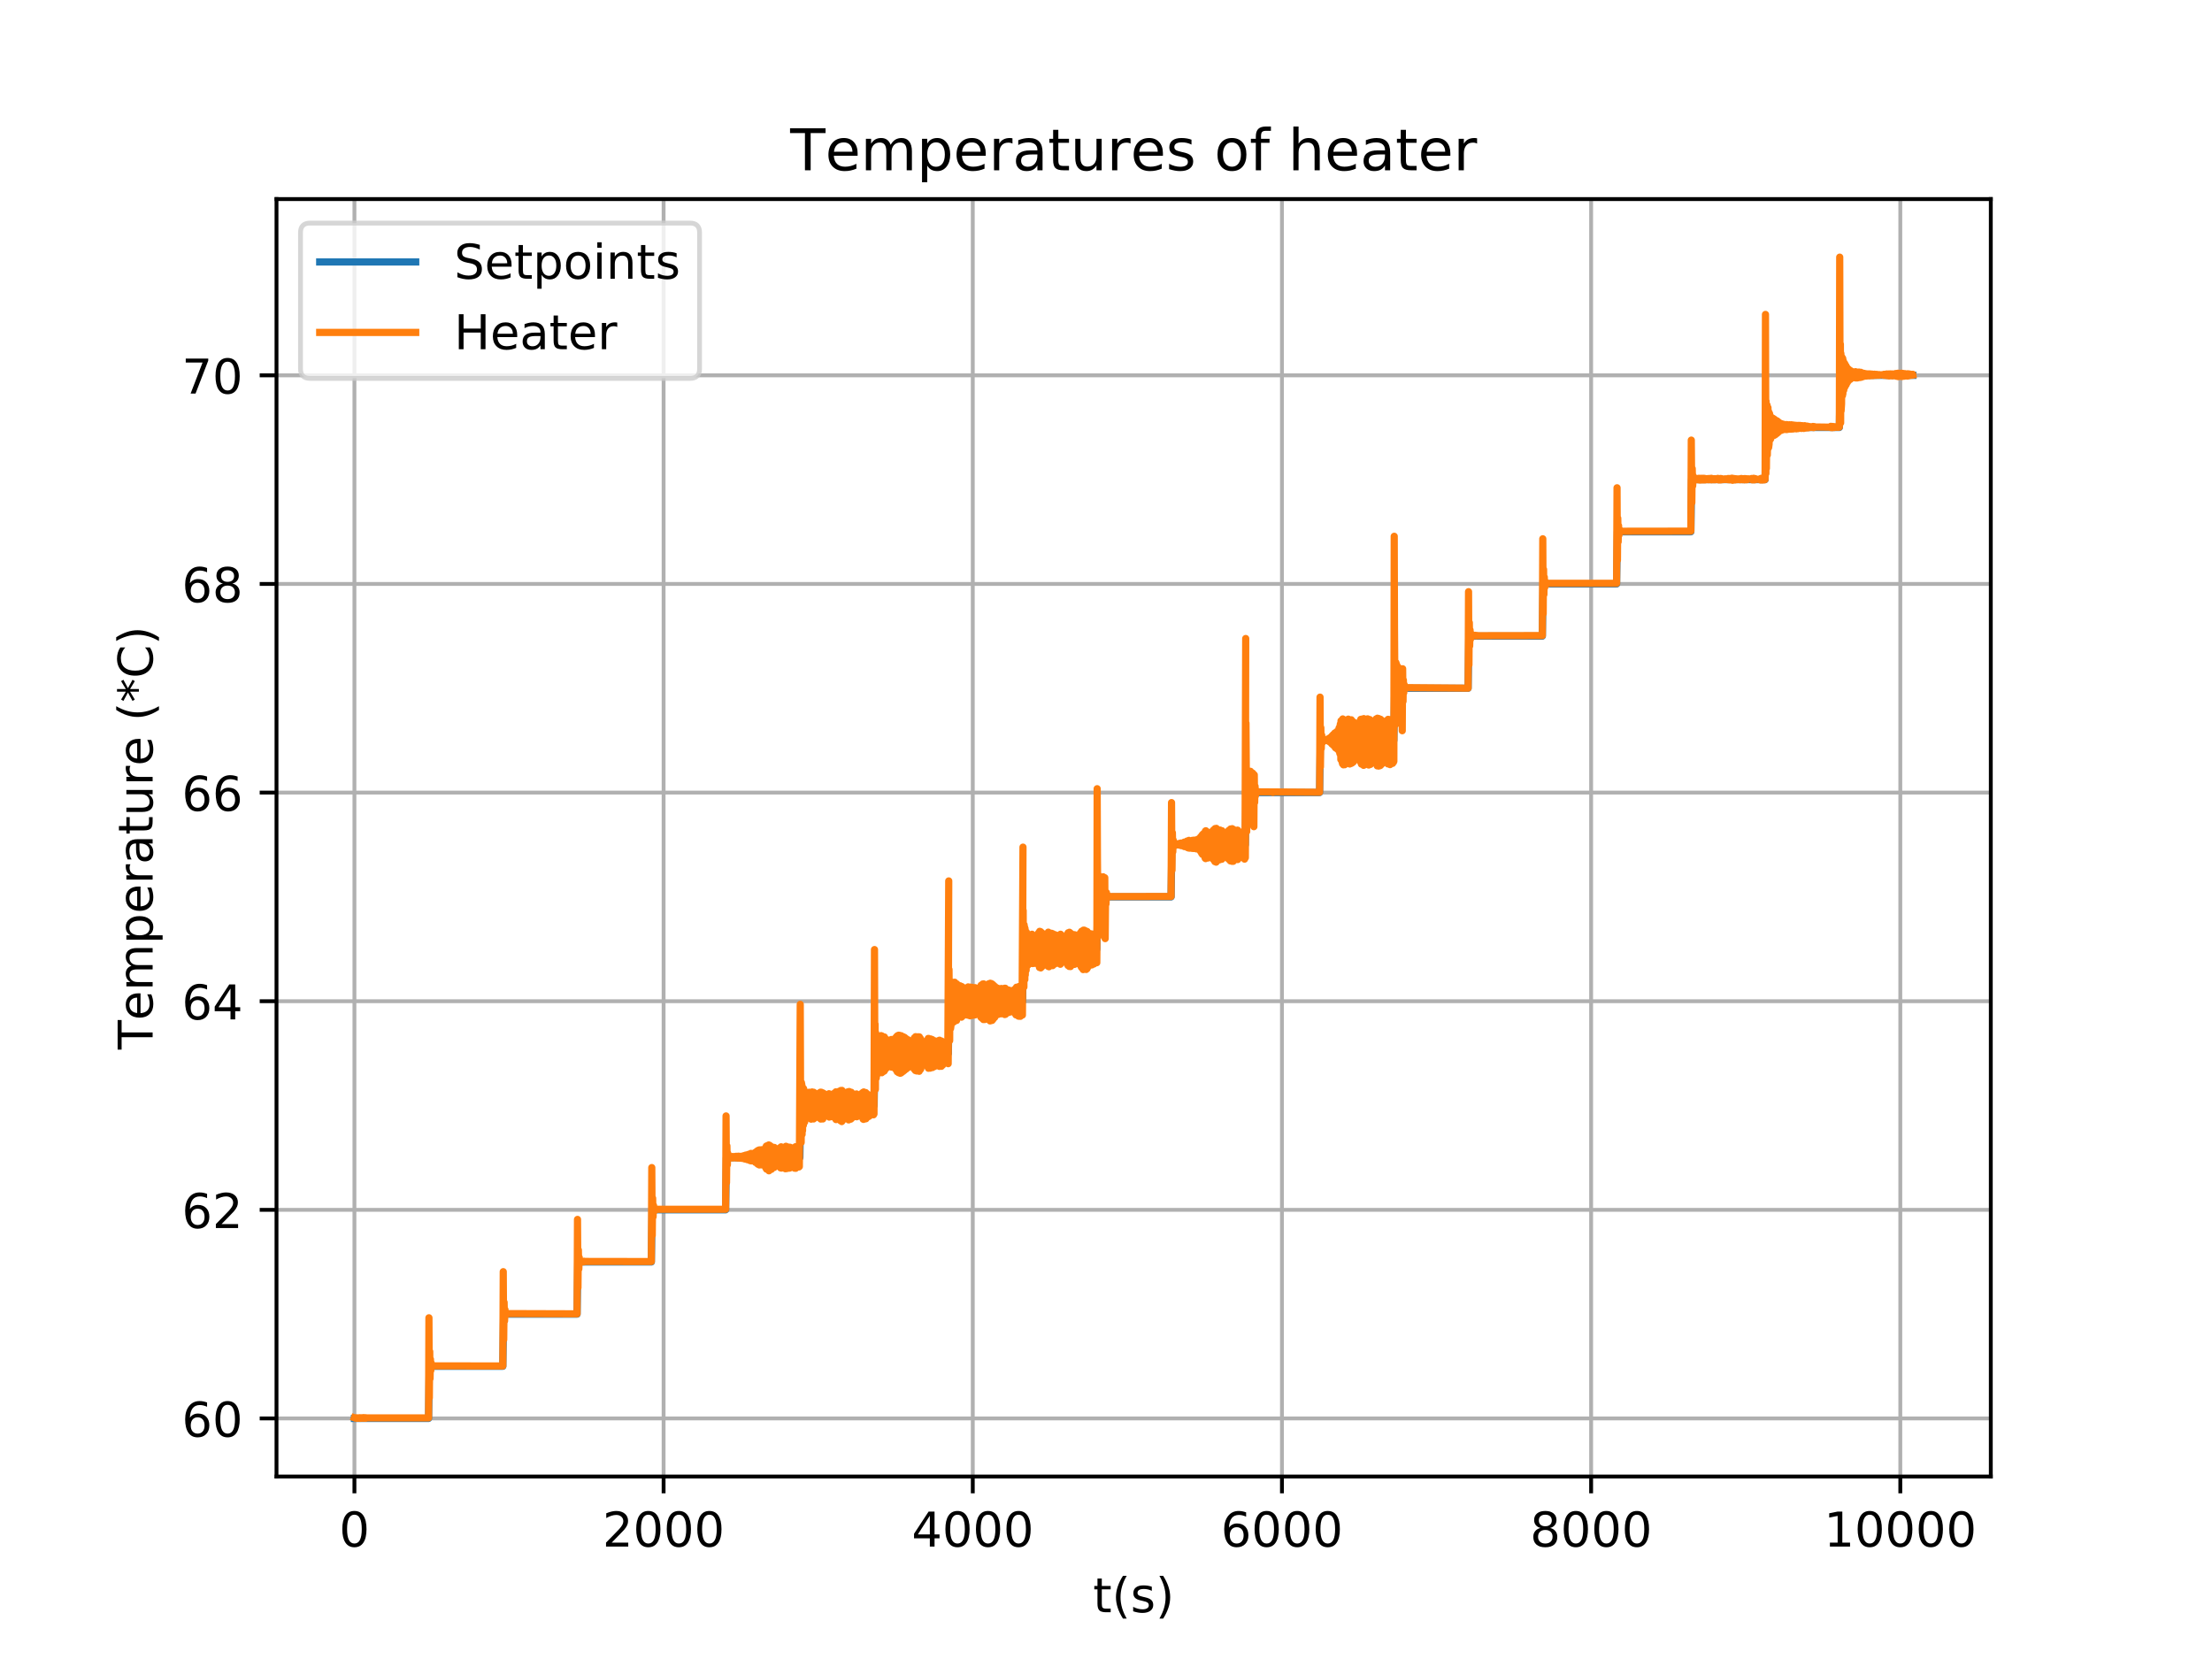 <?xml version="1.0" encoding="utf-8" standalone="no"?>
<!DOCTYPE svg PUBLIC "-//W3C//DTD SVG 1.1//EN"
  "http://www.w3.org/Graphics/SVG/1.1/DTD/svg11.dtd">
<!-- Created with matplotlib (https://matplotlib.org/) -->
<svg height="345.6pt" version="1.1" viewBox="0 0 460.8 345.6" width="460.8pt" xmlns="http://www.w3.org/2000/svg" xmlns:xlink="http://www.w3.org/1999/xlink">
 <defs>
  <style type="text/css">
*{stroke-linecap:butt;stroke-linejoin:round;}
  </style>
 </defs>
 <g id="figure_1">
  <g id="patch_1">
   <path d="M 0 345.6 
L 460.8 345.6 
L 460.8 0 
L 0 0 
z
" style="fill:#ffffff;"/>
  </g>
  <g id="axes_1">
   <g id="patch_2">
    <path d="M 57.6 307.584 
L 414.72 307.584 
L 414.72 41.472 
L 57.6 41.472 
z
" style="fill:#ffffff;"/>
   </g>
   <g id="matplotlib.axis_1">
    <g id="xtick_1">
     <g id="line2d_1">
      <path clip-path="url(#pa54164bb37)" d="M 73.833 307.584 
L 73.833 41.472 
" style="fill:none;stroke:#b0b0b0;stroke-linecap:square;stroke-width:0.8;"/>
     </g>
     <g id="line2d_2">
      <defs>
       <path d="M 0 0 
L 0 3.5 
" id="mc6dc1676c2" style="stroke:#000000;stroke-width:0.8;"/>
      </defs>
      <g>
       <use style="stroke:#000000;stroke-width:0.8;" x="73.833" xlink:href="#mc6dc1676c2" y="307.584"/>
      </g>
     </g>
     <g id="text_1">
      <!-- 0 -->
      <defs>
       <path d="M 31.781 66.406 
Q 24.172 66.406 20.328 58.906 
Q 16.5 51.422 16.5 36.375 
Q 16.5 21.391 20.328 13.891 
Q 24.172 6.391 31.781 6.391 
Q 39.453 6.391 43.281 13.891 
Q 47.125 21.391 47.125 36.375 
Q 47.125 51.422 43.281 58.906 
Q 39.453 66.406 31.781 66.406 
z
M 31.781 74.219 
Q 44.047 74.219 50.516 64.516 
Q 56.984 54.828 56.984 36.375 
Q 56.984 17.969 50.516 8.266 
Q 44.047 -1.422 31.781 -1.422 
Q 19.531 -1.422 13.062 8.266 
Q 6.594 17.969 6.594 36.375 
Q 6.594 54.828 13.062 64.516 
Q 19.531 74.219 31.781 74.219 
z
" id="DejaVuSans-48"/>
      </defs>
      <g transform="translate(70.651 322.182)scale(0.1 -0.1)">
       <use xlink:href="#DejaVuSans-48"/>
      </g>
     </g>
    </g>
    <g id="xtick_2">
     <g id="line2d_3">
      <path clip-path="url(#pa54164bb37)" d="M 138.24 307.584 
L 138.24 41.472 
" style="fill:none;stroke:#b0b0b0;stroke-linecap:square;stroke-width:0.8;"/>
     </g>
     <g id="line2d_4">
      <g>
       <use style="stroke:#000000;stroke-width:0.8;" x="138.24" xlink:href="#mc6dc1676c2" y="307.584"/>
      </g>
     </g>
     <g id="text_2">
      <!-- 2000 -->
      <defs>
       <path d="M 19.188 8.297 
L 53.609 8.297 
L 53.609 0 
L 7.328 0 
L 7.328 8.297 
Q 12.938 14.109 22.625 23.891 
Q 32.328 33.688 34.812 36.531 
Q 39.547 41.844 41.422 45.531 
Q 43.312 49.219 43.312 52.781 
Q 43.312 58.594 39.234 62.25 
Q 35.156 65.922 28.609 65.922 
Q 23.969 65.922 18.812 64.312 
Q 13.672 62.703 7.812 59.422 
L 7.812 69.391 
Q 13.766 71.781 18.938 73 
Q 24.125 74.219 28.422 74.219 
Q 39.75 74.219 46.484 68.547 
Q 53.219 62.891 53.219 53.422 
Q 53.219 48.922 51.531 44.891 
Q 49.859 40.875 45.406 35.406 
Q 44.188 33.984 37.641 27.219 
Q 31.109 20.453 19.188 8.297 
z
" id="DejaVuSans-50"/>
      </defs>
      <g transform="translate(125.515 322.182)scale(0.1 -0.1)">
       <use xlink:href="#DejaVuSans-50"/>
       <use x="63.623" xlink:href="#DejaVuSans-48"/>
       <use x="127.246" xlink:href="#DejaVuSans-48"/>
       <use x="190.869" xlink:href="#DejaVuSans-48"/>
      </g>
     </g>
    </g>
    <g id="xtick_3">
     <g id="line2d_5">
      <path clip-path="url(#pa54164bb37)" d="M 202.647 307.584 
L 202.647 41.472 
" style="fill:none;stroke:#b0b0b0;stroke-linecap:square;stroke-width:0.8;"/>
     </g>
     <g id="line2d_6">
      <g>
       <use style="stroke:#000000;stroke-width:0.8;" x="202.647" xlink:href="#mc6dc1676c2" y="307.584"/>
      </g>
     </g>
     <g id="text_3">
      <!-- 4000 -->
      <defs>
       <path d="M 37.797 64.312 
L 12.891 25.391 
L 37.797 25.391 
z
M 35.203 72.906 
L 47.609 72.906 
L 47.609 25.391 
L 58.016 25.391 
L 58.016 17.188 
L 47.609 17.188 
L 47.609 0 
L 37.797 0 
L 37.797 17.188 
L 4.891 17.188 
L 4.891 26.703 
z
" id="DejaVuSans-52"/>
      </defs>
      <g transform="translate(189.922 322.182)scale(0.1 -0.1)">
       <use xlink:href="#DejaVuSans-52"/>
       <use x="63.623" xlink:href="#DejaVuSans-48"/>
       <use x="127.246" xlink:href="#DejaVuSans-48"/>
       <use x="190.869" xlink:href="#DejaVuSans-48"/>
      </g>
     </g>
    </g>
    <g id="xtick_4">
     <g id="line2d_7">
      <path clip-path="url(#pa54164bb37)" d="M 267.054 307.584 
L 267.054 41.472 
" style="fill:none;stroke:#b0b0b0;stroke-linecap:square;stroke-width:0.8;"/>
     </g>
     <g id="line2d_8">
      <g>
       <use style="stroke:#000000;stroke-width:0.8;" x="267.054" xlink:href="#mc6dc1676c2" y="307.584"/>
      </g>
     </g>
     <g id="text_4">
      <!-- 6000 -->
      <defs>
       <path d="M 33.016 40.375 
Q 26.375 40.375 22.484 35.828 
Q 18.609 31.297 18.609 23.391 
Q 18.609 15.531 22.484 10.953 
Q 26.375 6.391 33.016 6.391 
Q 39.656 6.391 43.531 10.953 
Q 47.406 15.531 47.406 23.391 
Q 47.406 31.297 43.531 35.828 
Q 39.656 40.375 33.016 40.375 
z
M 52.594 71.297 
L 52.594 62.312 
Q 48.875 64.062 45.094 64.984 
Q 41.312 65.922 37.594 65.922 
Q 27.828 65.922 22.672 59.328 
Q 17.531 52.734 16.797 39.406 
Q 19.672 43.656 24.016 45.922 
Q 28.375 48.188 33.594 48.188 
Q 44.578 48.188 50.953 41.516 
Q 57.328 34.859 57.328 23.391 
Q 57.328 12.156 50.688 5.359 
Q 44.047 -1.422 33.016 -1.422 
Q 20.359 -1.422 13.672 8.266 
Q 6.984 17.969 6.984 36.375 
Q 6.984 53.656 15.188 63.938 
Q 23.391 74.219 37.203 74.219 
Q 40.922 74.219 44.703 73.484 
Q 48.484 72.75 52.594 71.297 
z
" id="DejaVuSans-54"/>
      </defs>
      <g transform="translate(254.329 322.182)scale(0.1 -0.1)">
       <use xlink:href="#DejaVuSans-54"/>
       <use x="63.623" xlink:href="#DejaVuSans-48"/>
       <use x="127.246" xlink:href="#DejaVuSans-48"/>
       <use x="190.869" xlink:href="#DejaVuSans-48"/>
      </g>
     </g>
    </g>
    <g id="xtick_5">
     <g id="line2d_9">
      <path clip-path="url(#pa54164bb37)" d="M 331.461 307.584 
L 331.461 41.472 
" style="fill:none;stroke:#b0b0b0;stroke-linecap:square;stroke-width:0.8;"/>
     </g>
     <g id="line2d_10">
      <g>
       <use style="stroke:#000000;stroke-width:0.8;" x="331.461" xlink:href="#mc6dc1676c2" y="307.584"/>
      </g>
     </g>
     <g id="text_5">
      <!-- 8000 -->
      <defs>
       <path d="M 31.781 34.625 
Q 24.75 34.625 20.719 30.859 
Q 16.703 27.094 16.703 20.516 
Q 16.703 13.922 20.719 10.156 
Q 24.75 6.391 31.781 6.391 
Q 38.812 6.391 42.859 10.172 
Q 46.922 13.969 46.922 20.516 
Q 46.922 27.094 42.891 30.859 
Q 38.875 34.625 31.781 34.625 
z
M 21.922 38.812 
Q 15.578 40.375 12.031 44.719 
Q 8.5 49.078 8.5 55.328 
Q 8.5 64.062 14.719 69.141 
Q 20.953 74.219 31.781 74.219 
Q 42.672 74.219 48.875 69.141 
Q 55.078 64.062 55.078 55.328 
Q 55.078 49.078 51.531 44.719 
Q 48 40.375 41.703 38.812 
Q 48.828 37.156 52.797 32.312 
Q 56.781 27.484 56.781 20.516 
Q 56.781 9.906 50.312 4.234 
Q 43.844 -1.422 31.781 -1.422 
Q 19.734 -1.422 13.25 4.234 
Q 6.781 9.906 6.781 20.516 
Q 6.781 27.484 10.781 32.312 
Q 14.797 37.156 21.922 38.812 
z
M 18.312 54.391 
Q 18.312 48.734 21.844 45.562 
Q 25.391 42.391 31.781 42.391 
Q 38.141 42.391 41.719 45.562 
Q 45.312 48.734 45.312 54.391 
Q 45.312 60.062 41.719 63.234 
Q 38.141 66.406 31.781 66.406 
Q 25.391 66.406 21.844 63.234 
Q 18.312 60.062 18.312 54.391 
z
" id="DejaVuSans-56"/>
      </defs>
      <g transform="translate(318.736 322.182)scale(0.1 -0.1)">
       <use xlink:href="#DejaVuSans-56"/>
       <use x="63.623" xlink:href="#DejaVuSans-48"/>
       <use x="127.246" xlink:href="#DejaVuSans-48"/>
       <use x="190.869" xlink:href="#DejaVuSans-48"/>
      </g>
     </g>
    </g>
    <g id="xtick_6">
     <g id="line2d_11">
      <path clip-path="url(#pa54164bb37)" d="M 395.868 307.584 
L 395.868 41.472 
" style="fill:none;stroke:#b0b0b0;stroke-linecap:square;stroke-width:0.8;"/>
     </g>
     <g id="line2d_12">
      <g>
       <use style="stroke:#000000;stroke-width:0.8;" x="395.868" xlink:href="#mc6dc1676c2" y="307.584"/>
      </g>
     </g>
     <g id="text_6">
      <!-- 10000 -->
      <defs>
       <path d="M 12.406 8.297 
L 28.516 8.297 
L 28.516 63.922 
L 10.984 60.406 
L 10.984 69.391 
L 28.422 72.906 
L 38.281 72.906 
L 38.281 8.297 
L 54.391 8.297 
L 54.391 0 
L 12.406 0 
z
" id="DejaVuSans-49"/>
      </defs>
      <g transform="translate(379.962 322.182)scale(0.1 -0.1)">
       <use xlink:href="#DejaVuSans-49"/>
       <use x="63.623" xlink:href="#DejaVuSans-48"/>
       <use x="127.246" xlink:href="#DejaVuSans-48"/>
       <use x="190.869" xlink:href="#DejaVuSans-48"/>
       <use x="254.492" xlink:href="#DejaVuSans-48"/>
      </g>
     </g>
    </g>
    <g id="text_7">
     <!-- t(s) -->
     <defs>
      <path d="M 18.312 70.219 
L 18.312 54.688 
L 36.812 54.688 
L 36.812 47.703 
L 18.312 47.703 
L 18.312 18.016 
Q 18.312 11.328 20.141 9.422 
Q 21.969 7.516 27.594 7.516 
L 36.812 7.516 
L 36.812 0 
L 27.594 0 
Q 17.188 0 13.234 3.875 
Q 9.281 7.766 9.281 18.016 
L 9.281 47.703 
L 2.688 47.703 
L 2.688 54.688 
L 9.281 54.688 
L 9.281 70.219 
z
" id="DejaVuSans-116"/>
      <path d="M 31 75.875 
Q 24.469 64.656 21.281 53.656 
Q 18.109 42.672 18.109 31.391 
Q 18.109 20.125 21.312 9.062 
Q 24.516 -2 31 -13.188 
L 23.188 -13.188 
Q 15.875 -1.703 12.234 9.375 
Q 8.594 20.453 8.594 31.391 
Q 8.594 42.281 12.203 53.312 
Q 15.828 64.359 23.188 75.875 
z
" id="DejaVuSans-40"/>
      <path d="M 44.281 53.078 
L 44.281 44.578 
Q 40.484 46.531 36.375 47.5 
Q 32.281 48.484 27.875 48.484 
Q 21.188 48.484 17.844 46.438 
Q 14.5 44.391 14.5 40.281 
Q 14.5 37.156 16.891 35.375 
Q 19.281 33.594 26.516 31.984 
L 29.594 31.297 
Q 39.156 29.25 43.188 25.516 
Q 47.219 21.781 47.219 15.094 
Q 47.219 7.469 41.188 3.016 
Q 35.156 -1.422 24.609 -1.422 
Q 20.219 -1.422 15.453 -0.562 
Q 10.688 0.297 5.422 2 
L 5.422 11.281 
Q 10.406 8.688 15.234 7.391 
Q 20.062 6.109 24.812 6.109 
Q 31.156 6.109 34.562 8.281 
Q 37.984 10.453 37.984 14.406 
Q 37.984 18.062 35.516 20.016 
Q 33.062 21.969 24.703 23.781 
L 21.578 24.516 
Q 13.234 26.266 9.516 29.906 
Q 5.812 33.547 5.812 39.891 
Q 5.812 47.609 11.281 51.797 
Q 16.75 56 26.812 56 
Q 31.781 56 36.172 55.266 
Q 40.578 54.547 44.281 53.078 
z
" id="DejaVuSans-115"/>
      <path d="M 8.016 75.875 
L 15.828 75.875 
Q 23.141 64.359 26.781 53.312 
Q 30.422 42.281 30.422 31.391 
Q 30.422 20.453 26.781 9.375 
Q 23.141 -1.703 15.828 -13.188 
L 8.016 -13.188 
Q 14.5 -2 17.703 9.062 
Q 20.906 20.125 20.906 31.391 
Q 20.906 42.672 17.703 53.656 
Q 14.5 64.656 8.016 75.875 
z
" id="DejaVuSans-41"/>
     </defs>
     <g transform="translate(227.694 335.861)scale(0.1 -0.1)">
      <use xlink:href="#DejaVuSans-116"/>
      <use x="39.209" xlink:href="#DejaVuSans-40"/>
      <use x="78.223" xlink:href="#DejaVuSans-115"/>
      <use x="130.322" xlink:href="#DejaVuSans-41"/>
     </g>
    </g>
   </g>
   <g id="matplotlib.axis_2">
    <g id="ytick_1">
     <g id="line2d_13">
      <path clip-path="url(#pa54164bb37)" d="M 57.6 295.488 
L 414.72 295.488 
" style="fill:none;stroke:#b0b0b0;stroke-linecap:square;stroke-width:0.8;"/>
     </g>
     <g id="line2d_14">
      <defs>
       <path d="M 0 0 
L -3.5 0 
" id="m5635313746" style="stroke:#000000;stroke-width:0.8;"/>
      </defs>
      <g>
       <use style="stroke:#000000;stroke-width:0.8;" x="57.6" xlink:href="#m5635313746" y="295.488"/>
      </g>
     </g>
     <g id="text_8">
      <!-- 60 -->
      <g transform="translate(37.875 299.287)scale(0.1 -0.1)">
       <use xlink:href="#DejaVuSans-54"/>
       <use x="63.623" xlink:href="#DejaVuSans-48"/>
      </g>
     </g>
    </g>
    <g id="ytick_2">
     <g id="line2d_15">
      <path clip-path="url(#pa54164bb37)" d="M 57.6 252.028 
L 414.72 252.028 
" style="fill:none;stroke:#b0b0b0;stroke-linecap:square;stroke-width:0.8;"/>
     </g>
     <g id="line2d_16">
      <g>
       <use style="stroke:#000000;stroke-width:0.8;" x="57.6" xlink:href="#m5635313746" y="252.028"/>
      </g>
     </g>
     <g id="text_9">
      <!-- 62 -->
      <g transform="translate(37.875 255.827)scale(0.1 -0.1)">
       <use xlink:href="#DejaVuSans-54"/>
       <use x="63.623" xlink:href="#DejaVuSans-50"/>
      </g>
     </g>
    </g>
    <g id="ytick_3">
     <g id="line2d_17">
      <path clip-path="url(#pa54164bb37)" d="M 57.6 208.568 
L 414.72 208.568 
" style="fill:none;stroke:#b0b0b0;stroke-linecap:square;stroke-width:0.8;"/>
     </g>
     <g id="line2d_18">
      <g>
       <use style="stroke:#000000;stroke-width:0.8;" x="57.6" xlink:href="#m5635313746" y="208.568"/>
      </g>
     </g>
     <g id="text_10">
      <!-- 64 -->
      <g transform="translate(37.875 212.367)scale(0.1 -0.1)">
       <use xlink:href="#DejaVuSans-54"/>
       <use x="63.623" xlink:href="#DejaVuSans-52"/>
      </g>
     </g>
    </g>
    <g id="ytick_4">
     <g id="line2d_19">
      <path clip-path="url(#pa54164bb37)" d="M 57.6 165.108 
L 414.72 165.108 
" style="fill:none;stroke:#b0b0b0;stroke-linecap:square;stroke-width:0.8;"/>
     </g>
     <g id="line2d_20">
      <g>
       <use style="stroke:#000000;stroke-width:0.8;" x="57.6" xlink:href="#m5635313746" y="165.108"/>
      </g>
     </g>
     <g id="text_11">
      <!-- 66 -->
      <g transform="translate(37.875 168.907)scale(0.1 -0.1)">
       <use xlink:href="#DejaVuSans-54"/>
       <use x="63.623" xlink:href="#DejaVuSans-54"/>
      </g>
     </g>
    </g>
    <g id="ytick_5">
     <g id="line2d_21">
      <path clip-path="url(#pa54164bb37)" d="M 57.6 121.648 
L 414.72 121.648 
" style="fill:none;stroke:#b0b0b0;stroke-linecap:square;stroke-width:0.8;"/>
     </g>
     <g id="line2d_22">
      <g>
       <use style="stroke:#000000;stroke-width:0.8;" x="57.6" xlink:href="#m5635313746" y="121.648"/>
      </g>
     </g>
     <g id="text_12">
      <!-- 68 -->
      <g transform="translate(37.875 125.447)scale(0.1 -0.1)">
       <use xlink:href="#DejaVuSans-54"/>
       <use x="63.623" xlink:href="#DejaVuSans-56"/>
      </g>
     </g>
    </g>
    <g id="ytick_6">
     <g id="line2d_23">
      <path clip-path="url(#pa54164bb37)" d="M 57.6 78.188 
L 414.72 78.188 
" style="fill:none;stroke:#b0b0b0;stroke-linecap:square;stroke-width:0.8;"/>
     </g>
     <g id="line2d_24">
      <g>
       <use style="stroke:#000000;stroke-width:0.8;" x="57.6" xlink:href="#m5635313746" y="78.188"/>
      </g>
     </g>
     <g id="text_13">
      <!-- 70 -->
      <defs>
       <path d="M 8.203 72.906 
L 55.078 72.906 
L 55.078 68.703 
L 28.609 0 
L 18.312 0 
L 43.219 64.594 
L 8.203 64.594 
z
" id="DejaVuSans-55"/>
      </defs>
      <g transform="translate(37.875 81.987)scale(0.1 -0.1)">
       <use xlink:href="#DejaVuSans-55"/>
       <use x="63.623" xlink:href="#DejaVuSans-48"/>
      </g>
     </g>
    </g>
    <g id="text_14">
     <!-- Temperature (*C) -->
     <defs>
      <path d="M -0.297 72.906 
L 61.375 72.906 
L 61.375 64.594 
L 35.5 64.594 
L 35.5 0 
L 25.594 0 
L 25.594 64.594 
L -0.297 64.594 
z
" id="DejaVuSans-84"/>
      <path d="M 56.203 29.594 
L 56.203 25.203 
L 14.891 25.203 
Q 15.484 15.922 20.484 11.062 
Q 25.484 6.203 34.422 6.203 
Q 39.594 6.203 44.453 7.469 
Q 49.312 8.734 54.109 11.281 
L 54.109 2.781 
Q 49.266 0.734 44.188 -0.344 
Q 39.109 -1.422 33.891 -1.422 
Q 20.797 -1.422 13.156 6.188 
Q 5.516 13.812 5.516 26.812 
Q 5.516 40.234 12.766 48.109 
Q 20.016 56 32.328 56 
Q 43.359 56 49.781 48.891 
Q 56.203 41.797 56.203 29.594 
z
M 47.219 32.234 
Q 47.125 39.594 43.094 43.984 
Q 39.062 48.391 32.422 48.391 
Q 24.906 48.391 20.391 44.141 
Q 15.875 39.891 15.188 32.172 
z
" id="DejaVuSans-101"/>
      <path d="M 52 44.188 
Q 55.375 50.25 60.062 53.125 
Q 64.75 56 71.094 56 
Q 79.641 56 84.281 50.016 
Q 88.922 44.047 88.922 33.016 
L 88.922 0 
L 79.891 0 
L 79.891 32.719 
Q 79.891 40.578 77.094 44.375 
Q 74.312 48.188 68.609 48.188 
Q 61.625 48.188 57.562 43.547 
Q 53.516 38.922 53.516 30.906 
L 53.516 0 
L 44.484 0 
L 44.484 32.719 
Q 44.484 40.625 41.703 44.406 
Q 38.922 48.188 33.109 48.188 
Q 26.219 48.188 22.156 43.531 
Q 18.109 38.875 18.109 30.906 
L 18.109 0 
L 9.078 0 
L 9.078 54.688 
L 18.109 54.688 
L 18.109 46.188 
Q 21.188 51.219 25.484 53.609 
Q 29.781 56 35.688 56 
Q 41.656 56 45.828 52.969 
Q 50 49.953 52 44.188 
z
" id="DejaVuSans-109"/>
      <path d="M 18.109 8.203 
L 18.109 -20.797 
L 9.078 -20.797 
L 9.078 54.688 
L 18.109 54.688 
L 18.109 46.391 
Q 20.953 51.266 25.266 53.625 
Q 29.594 56 35.594 56 
Q 45.562 56 51.781 48.094 
Q 58.016 40.188 58.016 27.297 
Q 58.016 14.406 51.781 6.484 
Q 45.562 -1.422 35.594 -1.422 
Q 29.594 -1.422 25.266 0.953 
Q 20.953 3.328 18.109 8.203 
z
M 48.688 27.297 
Q 48.688 37.203 44.609 42.844 
Q 40.531 48.484 33.406 48.484 
Q 26.266 48.484 22.188 42.844 
Q 18.109 37.203 18.109 27.297 
Q 18.109 17.391 22.188 11.75 
Q 26.266 6.109 33.406 6.109 
Q 40.531 6.109 44.609 11.75 
Q 48.688 17.391 48.688 27.297 
z
" id="DejaVuSans-112"/>
      <path d="M 41.109 46.297 
Q 39.594 47.172 37.812 47.578 
Q 36.031 48 33.891 48 
Q 26.266 48 22.188 43.047 
Q 18.109 38.094 18.109 28.812 
L 18.109 0 
L 9.078 0 
L 9.078 54.688 
L 18.109 54.688 
L 18.109 46.188 
Q 20.953 51.172 25.484 53.578 
Q 30.031 56 36.531 56 
Q 37.453 56 38.578 55.875 
Q 39.703 55.766 41.062 55.516 
z
" id="DejaVuSans-114"/>
      <path d="M 34.281 27.484 
Q 23.391 27.484 19.188 25 
Q 14.984 22.516 14.984 16.5 
Q 14.984 11.719 18.141 8.906 
Q 21.297 6.109 26.703 6.109 
Q 34.188 6.109 38.703 11.406 
Q 43.219 16.703 43.219 25.484 
L 43.219 27.484 
z
M 52.203 31.203 
L 52.203 0 
L 43.219 0 
L 43.219 8.297 
Q 40.141 3.328 35.547 0.953 
Q 30.953 -1.422 24.312 -1.422 
Q 15.922 -1.422 10.953 3.297 
Q 6 8.016 6 15.922 
Q 6 25.141 12.172 29.828 
Q 18.359 34.516 30.609 34.516 
L 43.219 34.516 
L 43.219 35.406 
Q 43.219 41.609 39.141 45 
Q 35.062 48.391 27.688 48.391 
Q 23 48.391 18.547 47.266 
Q 14.109 46.141 10.016 43.891 
L 10.016 52.203 
Q 14.938 54.109 19.578 55.047 
Q 24.219 56 28.609 56 
Q 40.484 56 46.344 49.844 
Q 52.203 43.703 52.203 31.203 
z
" id="DejaVuSans-97"/>
      <path d="M 8.5 21.578 
L 8.5 54.688 
L 17.484 54.688 
L 17.484 21.922 
Q 17.484 14.156 20.5 10.266 
Q 23.531 6.391 29.594 6.391 
Q 36.859 6.391 41.078 11.031 
Q 45.312 15.672 45.312 23.688 
L 45.312 54.688 
L 54.297 54.688 
L 54.297 0 
L 45.312 0 
L 45.312 8.406 
Q 42.047 3.422 37.719 1 
Q 33.406 -1.422 27.688 -1.422 
Q 18.266 -1.422 13.375 4.438 
Q 8.5 10.297 8.5 21.578 
z
M 31.109 56 
z
" id="DejaVuSans-117"/>
      <path id="DejaVuSans-32"/>
      <path d="M 47.016 60.891 
L 29.5 51.422 
L 47.016 41.891 
L 44.188 37.109 
L 27.781 47.016 
L 27.781 28.609 
L 22.219 28.609 
L 22.219 47.016 
L 5.812 37.109 
L 2.984 41.891 
L 20.516 51.422 
L 2.984 60.891 
L 5.812 65.719 
L 22.219 55.812 
L 22.219 74.219 
L 27.781 74.219 
L 27.781 55.812 
L 44.188 65.719 
z
" id="DejaVuSans-42"/>
      <path d="M 64.406 67.281 
L 64.406 56.891 
Q 59.422 61.531 53.781 63.812 
Q 48.141 66.109 41.797 66.109 
Q 29.297 66.109 22.656 58.469 
Q 16.016 50.828 16.016 36.375 
Q 16.016 21.969 22.656 14.328 
Q 29.297 6.688 41.797 6.688 
Q 48.141 6.688 53.781 8.984 
Q 59.422 11.281 64.406 15.922 
L 64.406 5.609 
Q 59.234 2.094 53.438 0.328 
Q 47.656 -1.422 41.219 -1.422 
Q 24.656 -1.422 15.125 8.703 
Q 5.609 18.844 5.609 36.375 
Q 5.609 53.953 15.125 64.078 
Q 24.656 74.219 41.219 74.219 
Q 47.75 74.219 53.531 72.484 
Q 59.328 70.75 64.406 67.281 
z
" id="DejaVuSans-67"/>
     </defs>
     <g transform="translate(31.795 218.627)rotate(-90)scale(0.1 -0.1)">
      <use xlink:href="#DejaVuSans-84"/>
      <use x="60.818" xlink:href="#DejaVuSans-101"/>
      <use x="122.342" xlink:href="#DejaVuSans-109"/>
      <use x="219.754" xlink:href="#DejaVuSans-112"/>
      <use x="283.23" xlink:href="#DejaVuSans-101"/>
      <use x="344.754" xlink:href="#DejaVuSans-114"/>
      <use x="385.867" xlink:href="#DejaVuSans-97"/>
      <use x="447.146" xlink:href="#DejaVuSans-116"/>
      <use x="486.355" xlink:href="#DejaVuSans-117"/>
      <use x="549.734" xlink:href="#DejaVuSans-114"/>
      <use x="590.816" xlink:href="#DejaVuSans-101"/>
      <use x="652.34" xlink:href="#DejaVuSans-32"/>
      <use x="684.127" xlink:href="#DejaVuSans-40"/>
      <use x="723.141" xlink:href="#DejaVuSans-42"/>
      <use x="773.141" xlink:href="#DejaVuSans-67"/>
      <use x="842.965" xlink:href="#DejaVuSans-41"/>
     </g>
    </g>
   </g>
   <g id="line2d_25">
    <path clip-path="url(#pa54164bb37)" d="M 73.833 295.488 
L 89.278 295.488 
L 89.437 284.623 
L 104.746 284.623 
L 104.905 273.758 
L 120.214 273.758 
L 120.373 262.893 
L 135.688 262.893 
L 135.847 252.028 
L 151.16 252.028 
L 151.32 241.163 
L 166.628 241.163 
L 166.788 230.298 
L 182.095 230.298 
L 182.254 219.433 
L 197.563 219.433 
L 197.722 208.568 
L 213.029 208.568 
L 213.189 197.703 
L 228.497 197.703 
L 228.656 186.838 
L 243.96 186.838 
L 244.12 175.973 
L 259.428 175.973 
L 259.587 165.108 
L 274.897 165.108 
L 275.057 154.243 
L 290.365 154.243 
L 290.524 143.378 
L 305.833 143.378 
L 305.993 132.513 
L 321.3 132.513 
L 321.459 121.648 
L 336.77 121.648 
L 336.929 110.783 
L 352.236 110.783 
L 352.396 99.918 
L 367.704 99.918 
L 367.863 89.053 
L 383.169 89.053 
L 383.329 78.188 
L 398.487 78.188 
L 398.487 78.188 
" style="fill:none;stroke:#1f77b4;stroke-linecap:square;stroke-width:1.5;"/>
   </g>
   <g id="line2d_26">
    <path clip-path="url(#pa54164bb37)" d="M 73.833 295.358 
L 73.956 295.401 
L 74.066 295.336 
L 73.984 295.423 
L 74.08 295.358 
L 74.231 295.423 
L 74.313 295.358 
L 74.258 295.445 
L 74.341 295.423 
L 74.382 295.466 
L 74.491 295.358 
L 74.628 295.423 
L 74.765 295.358 
L 74.916 295.401 
L 74.971 295.336 
L 74.998 295.466 
L 75.026 295.401 
L 75.149 295.358 
L 75.163 295.379 
L 75.204 295.445 
L 75.218 295.358 
L 75.259 295.379 
L 75.327 295.379 
L 75.314 295.445 
L 75.355 295.401 
L 75.437 295.336 
L 75.464 295.401 
L 75.506 295.445 
L 75.615 295.358 
L 75.67 295.423 
L 75.738 295.401 
L 75.752 295.314 
L 75.807 295.445 
L 75.834 295.401 
L 75.944 295.445 
L 75.875 295.358 
L 75.958 295.423 
L 76.054 295.336 
L 76.067 295.379 
L 76.108 295.445 
L 76.163 295.336 
L 76.177 295.423 
L 76.232 295.445 
L 76.3 295.379 
L 89.278 295.379 
L 89.355 274.519 
L 89.41 285.753 
L 89.437 291.207 
L 89.492 283.797 
L 89.519 281.537 
L 89.574 286.622 
L 89.588 287.187 
L 89.629 284.84 
L 89.67 283.167 
L 89.725 285.362 
L 89.739 285.514 
L 89.766 285.036 
L 89.821 283.928 
L 89.876 284.884 
L 89.903 284.84 
L 89.972 284.254 
L 90.026 284.645 
L 90.04 284.666 
L 90.081 284.536 
L 104.746 284.558 
L 104.836 264.914 
L 104.891 274.475 
L 104.932 279.082 
L 104.987 273.171 
L 105.015 271.303 
L 105.083 274.692 
L 105.111 275.17 
L 105.152 273.867 
L 105.193 272.802 
L 105.248 273.78 
L 105.275 274.084 
L 105.33 273.649 
L 105.385 273.389 
L 105.426 273.671 
L 105.467 273.823 
L 105.522 273.606 
L 105.618 273.715 
L 105.631 273.736 
L 105.659 273.649 
L 105.686 273.649 
L 105.714 273.606 
L 105.755 273.693 
L 105.768 273.649 
L 105.782 273.715 
L 105.851 273.628 
L 105.878 273.649 
L 120.214 273.693 
L 120.305 254.027 
L 120.359 262.936 
L 120.4 268.26 
L 120.455 262.241 
L 120.483 260.394 
L 120.537 262.98 
L 120.579 264.349 
L 120.633 262.458 
L 120.661 261.959 
L 120.716 262.871 
L 120.757 263.241 
L 120.812 262.611 
L 120.825 262.545 
L 120.88 262.697 
L 120.921 262.936 
L 120.99 262.741 
L 121.579 262.806 
L 121.593 262.871 
L 121.661 262.741 
L 121.675 262.784 
L 135.688 262.806 
L 135.778 243.227 
L 135.833 252.245 
L 135.874 257.352 
L 135.928 251.637 
L 135.956 249.616 
L 136.024 252.962 
L 136.051 253.484 
L 136.092 252.158 
L 136.133 251.094 
L 136.188 252.071 
L 136.229 252.419 
L 136.269 251.963 
L 136.31 251.615 
L 136.365 251.963 
L 136.406 252.093 
L 136.447 251.898 
L 136.46 251.832 
L 136.542 251.919 
L 136.57 252.006 
L 136.638 251.919 
L 136.679 251.876 
L 136.706 251.941 
L 136.747 251.919 
L 136.842 251.963 
L 136.815 251.876 
L 136.856 251.919 
L 151.16 251.919 
L 151.251 232.471 
L 151.306 241.467 
L 151.347 246.356 
L 151.402 240.337 
L 151.429 238.708 
L 151.484 241.424 
L 151.525 242.662 
L 151.58 240.62 
L 151.607 240.25 
L 151.662 241.293 
L 151.69 241.576 
L 151.744 240.989 
L 151.772 240.772 
L 151.827 241.011 
L 151.882 241.25 
L 151.936 241.033 
L 152.156 241.141 
L 152.17 241.163 
L 152.197 241.033 
L 152.293 240.924 
L 152.252 241.185 
L 152.307 241.011 
L 152.416 241.206 
L 152.375 240.924 
L 152.43 241.185 
L 152.553 240.967 
L 152.649 241.228 
L 152.622 240.924 
L 152.663 241.185 
L 152.69 240.946 
L 152.786 241.011 
L 152.91 241.163 
L 153.019 240.924 
L 153.033 241.033 
L 153.142 241.206 
L 153.101 240.967 
L 153.156 241.141 
L 153.184 240.902 
L 153.211 241.206 
L 153.266 240.946 
L 153.375 241.228 
L 153.348 240.881 
L 153.389 241.185 
L 153.499 240.902 
L 153.512 240.946 
L 153.553 241.206 
L 153.581 240.881 
L 153.636 241.141 
L 153.745 240.902 
L 153.704 241.25 
L 153.759 240.967 
L 153.828 240.859 
L 153.869 241.228 
L 153.992 240.902 
L 154.102 241.272 
L 154.061 240.881 
L 154.115 241.228 
L 154.143 240.881 
L 154.239 240.902 
L 154.348 241.206 
L 154.362 241.12 
L 154.472 240.902 
L 154.431 241.25 
L 154.485 240.924 
L 154.595 241.315 
L 154.554 240.902 
L 154.609 241.163 
L 154.718 240.815 
L 154.677 241.25 
L 154.732 240.924 
L 154.842 241.315 
L 154.801 240.837 
L 154.855 241.206 
L 154.924 241.337 
L 154.965 240.75 
L 155.047 240.728 
L 155.088 241.424 
L 155.212 240.707 
L 155.171 241.446 
L 155.225 240.924 
L 155.294 240.642 
L 155.335 241.467 
L 155.376 240.62 
L 155.458 240.642 
L 155.499 241.511 
L 155.541 240.598 
L 155.582 241.467 
L 155.691 240.555 
L 155.664 241.576 
L 155.705 240.642 
L 155.815 241.598 
L 155.774 240.533 
L 155.828 241.576 
L 155.938 240.468 
L 155.897 241.619 
L 155.952 240.576 
L 156.061 241.663 
L 156.02 240.468 
L 156.075 241.446 
L 156.185 240.402 
L 156.144 241.728 
L 156.198 240.685 
L 156.308 241.793 
L 156.267 240.359 
L 156.322 241.446 
L 156.431 240.272 
L 156.39 241.815 
L 156.445 240.663 
L 156.514 240.316 
L 156.555 241.837 
L 156.596 240.359 
L 156.68 240.424 
L 156.803 241.75 
L 156.926 240.446 
L 157.036 241.88 
L 156.995 240.337 
L 157.05 241.771 
L 157.159 240.207 
L 157.118 241.837 
L 157.173 240.294 
L 157.282 242.01 
L 157.241 240.12 
L 157.296 241.967 
L 157.406 240.033 
L 157.365 242.141 
L 157.42 240.25 
L 157.529 242.228 
L 157.488 239.968 
L 157.543 241.902 
L 157.653 239.837 
L 157.611 242.184 
L 157.666 240.12 
L 157.776 242.336 
L 157.735 239.837 
L 157.79 242.141 
L 157.817 239.707 
L 157.858 242.51 
L 157.913 240.098 
L 158.023 242.597 
L 157.982 239.62 
L 158.036 242.271 
L 158.146 239.555 
L 158.105 242.641 
L 158.16 239.772 
L 158.187 242.684 
L 158.228 239.598 
L 158.283 242.554 
L 158.31 239.533 
L 158.352 242.662 
L 158.406 239.859 
L 158.516 242.619 
L 158.475 239.577 
L 158.53 242.467 
L 158.639 239.512 
L 158.612 242.597 
L 158.653 239.62 
L 158.68 242.662 
L 158.721 239.598 
L 158.776 242.489 
L 158.804 239.62 
L 158.845 242.575 
L 158.9 239.968 
L 159.009 242.532 
L 158.968 239.729 
L 159.023 242.423 
L 159.105 242.554 
L 159.146 239.642 
L 159.215 239.577 
L 159.27 242.858 
L 159.352 242.945 
L 159.393 239.273 
L 159.475 239.055 
L 159.516 243.271 
L 159.64 238.751 
L 159.598 243.401 
L 159.653 239.729 
L 159.681 243.553 
L 159.722 238.708 
L 159.777 242.423 
L 159.886 238.642 
L 159.845 243.575 
L 159.9 239.186 
L 159.982 238.751 
L 160.023 243.662 
L 160.105 243.684 
L 160.147 238.512 
L 160.188 243.901 
L 160.284 242.597 
L 160.311 238.577 
L 160.352 243.64 
L 160.407 239.077 
L 160.475 238.925 
L 160.53 243.64 
L 160.571 238.773 
L 160.653 238.925 
L 160.695 243.597 
L 160.736 238.881 
L 160.791 242.054 
L 160.818 238.99 
L 160.859 243.314 
L 160.914 239.837 
L 160.941 243.206 
L 160.982 239.186 
L 161.037 242.054 
L 161.147 239.099 
L 161.106 243.032 
L 161.161 239.751 
L 161.27 243.206 
L 161.229 239.099 
L 161.284 242.662 
L 161.311 239.033 
L 161.353 242.945 
L 161.407 239.533 
L 161.435 242.923 
L 161.476 239.294 
L 161.531 242.489 
L 161.64 239.425 
L 161.599 242.815 
L 161.654 239.598 
L 161.736 239.577 
L 161.777 242.662 
L 161.805 239.577 
L 161.901 239.642 
L 161.942 242.532 
L 162.024 242.402 
L 162.134 239.685 
L 162.106 242.489 
L 162.147 239.707 
L 162.23 239.512 
L 162.271 242.706 
L 162.353 242.793 
L 162.394 239.164 
L 162.476 239.12 
L 162.517 243.184 
L 162.641 238.968 
L 162.6 243.293 
L 162.654 239.968 
L 162.764 243.336 
L 162.723 238.903 
L 162.778 242.554 
L 162.805 238.968 
L 162.846 243.314 
L 162.901 239.751 
L 163.011 243.206 
L 162.97 238.99 
L 163.024 242.706 
L 163.134 239.12 
L 163.093 243.075 
L 163.148 239.273 
L 163.271 243.249 
L 163.395 239.12 
L 163.477 238.99 
L 163.518 243.336 
L 163.641 238.86 
L 163.6 243.466 
L 163.655 239.794 
L 163.682 243.445 
L 163.724 238.794 
L 163.778 242.336 
L 163.888 238.86 
L 163.847 243.445 
L 163.902 239.49 
L 164.011 243.184 
L 163.97 238.968 
L 164.025 243.075 
L 164.052 239.012 
L 164.148 239.099 
L 164.272 243.227 
L 164.313 238.968 
L 164.354 243.358 
L 164.395 239.012 
L 164.518 243.336 
L 164.477 238.99 
L 164.532 242.25 
L 164.559 238.99 
L 164.6 243.206 
L 164.642 239.012 
L 164.683 243.119 
L 164.779 242.228 
L 164.888 239.273 
L 164.847 242.967 
L 164.902 239.837 
L 165.012 242.901 
L 164.97 239.381 
L 165.025 242.641 
L 165.053 239.273 
L 165.094 242.988 
L 165.148 239.555 
L 165.258 242.901 
L 165.217 239.229 
L 165.272 242.88 
L 165.354 243.119 
L 165.395 239.099 
L 165.519 243.358 
L 165.642 238.968 
L 165.765 243.379 
L 165.724 238.881 
L 165.779 242.467 
L 165.806 238.903 
L 165.847 243.249 
L 165.902 239.512 
L 165.93 243.184 
L 165.971 238.99 
L 166.026 242.641 
L 166.053 239.142 
L 166.094 243.054 
L 166.149 239.403 
L 166.217 239.273 
L 166.272 243.01 
L 166.396 239.207 
L 166.437 243.097 
L 166.519 243.01 
L 166.678 213.631 
L 166.706 209.22 
L 166.747 221.063 
L 166.788 237.925 
L 166.884 237.491 
L 166.897 237.99 
L 166.939 225.496 
L 167.034 225.952 
L 167.076 233.514 
L 167.089 236.317 
L 167.13 226.365 
L 167.185 235.535 
L 167.226 226.56 
L 167.322 227.125 
L 167.363 234.383 
L 167.405 226.778 
L 167.459 233.166 
L 167.487 227.039 
L 167.528 233.558 
L 167.583 227.451 
L 167.624 233.731 
L 167.665 227.364 
L 167.72 231.95 
L 167.747 227.43 
L 167.788 233.166 
L 167.843 228.19 
L 167.87 232.971 
L 167.912 227.69 
L 167.966 232.362 
L 168.008 228.016 
L 168.049 232.623 
L 168.09 228.19 
L 168.172 228.082 
L 168.213 232.514 
L 168.336 228.016 
L 168.46 232.754 
L 168.418 227.843 
L 168.473 231.319 
L 168.583 227.538 
L 168.542 232.884 
L 168.597 228.342 
L 168.624 232.949 
L 168.665 227.69 
L 168.72 232.71 
L 168.747 227.69 
L 168.802 232.862 
L 168.843 227.843 
L 168.967 233.145 
L 168.926 227.582 
L 168.98 231.45 
L 169.09 227.517 
L 169.049 233.058 
L 169.104 228.255 
L 169.131 233.058 
L 169.172 227.473 
L 169.227 232.471 
L 169.309 232.993 
L 169.35 227.734 
L 169.474 233.101 
L 169.433 227.582 
L 169.487 231.754 
L 169.515 227.538 
L 169.556 233.036 
L 169.611 228.625 
L 169.638 232.949 
L 169.679 227.669 
L 169.734 232.406 
L 169.762 227.951 
L 169.816 232.71 
L 169.858 228.016 
L 169.981 232.775 
L 170.022 227.886 
L 170.104 228.016 
L 170.145 232.623 
L 170.186 227.995 
L 170.241 231.385 
L 170.351 228.125 
L 170.31 232.406 
L 170.364 228.799 
L 170.474 232.493 
L 170.433 227.864 
L 170.488 231.732 
L 170.597 227.734 
L 170.556 232.623 
L 170.611 228.168 
L 170.693 227.799 
L 170.734 232.884 
L 170.817 232.971 
L 170.858 227.56 
L 170.981 233.123 
L 170.94 227.517 
L 170.995 231.971 
L 171.104 227.538 
L 171.063 232.927 
L 171.118 227.951 
L 171.2 227.886 
L 171.241 233.101 
L 171.365 227.647 
L 171.406 233.101 
L 171.502 231.928 
L 171.529 227.734 
L 171.57 232.688 
L 171.625 228.277 
L 171.653 232.601 
L 171.694 227.843 
L 171.748 232.189 
L 171.776 228.103 
L 171.831 232.449 
L 171.872 228.212 
L 171.954 228.06 
L 171.995 232.428 
L 172.119 228.234 
L 172.16 232.275 
L 172.242 232.167 
L 172.365 228.342 
L 172.488 232.384 
L 172.447 228.19 
L 172.502 231.254 
L 172.571 232.471 
L 172.612 227.951 
L 172.735 232.71 
L 172.694 227.843 
L 172.749 231.841 
L 172.858 227.929 
L 172.817 232.493 
L 172.872 228.255 
L 172.899 232.58 
L 172.94 228.103 
L 172.995 232.558 
L 173.036 228.103 
L 173.119 228.234 
L 173.16 232.623 
L 173.201 228.168 
L 173.242 232.536 
L 173.365 228.103 
L 173.379 229.19 
L 173.406 232.449 
L 173.447 228.234 
L 173.488 232.362 
L 173.612 227.843 
L 173.571 232.536 
L 173.626 228.777 
L 173.735 232.688 
L 173.694 227.799 
L 173.749 232.189 
L 173.776 227.777 
L 173.817 232.493 
L 173.872 227.864 
L 173.954 227.69 
L 173.996 232.949 
L 174.079 233.123 
L 174.12 227.451 
L 174.161 233.232 
L 174.257 232.058 
L 174.285 227.799 
L 174.326 232.797 
L 174.381 228.147 
L 174.504 232.775 
L 174.586 232.906 
L 174.627 227.625 
L 174.75 233.232 
L 174.709 227.386 
L 174.764 232.167 
L 174.792 227.343 
L 174.833 232.971 
L 174.888 227.669 
L 174.97 227.495 
L 175.011 233.34 
L 175.134 227.169 
L 175.093 233.471 
L 175.148 228.103 
L 175.217 227.364 
L 175.271 233.427 
L 175.353 233.644 
L 175.395 227.147 
L 175.436 233.536 
L 175.532 233.014 
L 175.559 227.495 
L 175.614 233.058 
L 175.655 227.538 
L 175.696 233.232 
L 175.792 231.624 
L 175.819 227.56 
L 175.86 232.971 
L 175.915 228.408 
L 175.943 232.884 
L 175.984 227.908 
L 176.039 232.558 
L 176.066 228.06 
L 176.162 228.212 
L 176.203 232.58 
L 176.244 228.168 
L 176.285 232.536 
L 176.409 227.669 
L 176.367 232.775 
L 176.422 228.755 
L 176.45 232.927 
L 176.491 227.495 
L 176.546 231.928 
L 176.655 227.538 
L 176.614 232.884 
L 176.669 227.864 
L 176.751 227.408 
L 176.792 233.297 
L 176.915 227.386 
L 176.929 228.581 
L 176.957 233.145 
L 176.998 227.495 
L 177.053 232.732 
L 177.135 233.123 
L 177.176 227.538 
L 177.217 233.145 
L 177.313 231.45 
L 177.34 227.538 
L 177.381 233.014 
L 177.436 228.451 
L 177.464 232.71 
L 177.505 227.843 
L 177.559 232.449 
L 177.587 227.929 
L 177.683 228.125 
L 177.724 232.493 
L 177.806 232.319 
L 177.847 228.255 
L 177.888 232.384 
L 177.929 228.364 
L 178.053 232.406 
L 178.012 228.19 
L 178.066 231.124 
L 178.135 232.428 
L 178.176 227.995 
L 178.299 232.623 
L 178.258 227.929 
L 178.313 231.624 
L 178.423 227.886 
L 178.382 232.536 
L 178.436 228.364 
L 178.464 232.645 
L 178.505 228.06 
L 178.56 232.536 
L 178.587 228.103 
L 178.683 228.212 
L 178.724 232.536 
L 178.765 228.147 
L 178.806 232.449 
L 178.93 228.299 
L 179.053 232.275 
L 179.067 230.776 
L 179.135 232.167 
L 179.176 228.321 
L 179.3 232.449 
L 179.258 228.147 
L 179.313 231.406 
L 179.423 227.951 
L 179.382 232.449 
L 179.437 228.56 
L 179.464 232.58 
L 179.505 227.777 
L 179.56 232.102 
L 179.67 227.799 
L 179.642 232.645 
L 179.683 227.886 
L 179.807 233.145 
L 179.765 227.56 
L 179.82 231.45 
L 179.889 233.188 
L 179.93 227.473 
L 179.971 233.036 
L 180.067 232.623 
L 180.149 232.993 
L 180.19 227.712 
L 180.314 233.079 
L 180.327 231.145 
L 180.355 227.604 
L 180.396 233.058 
L 180.451 228.625 
L 180.478 232.819 
L 180.519 227.777 
L 180.574 232.362 
L 180.601 227.929 
L 180.697 228.06 
L 180.738 232.536 
L 180.821 232.493 
L 180.862 228.016 
L 180.903 232.623 
L 180.944 228.082 
L 181.067 232.536 
L 181.081 231.341 
L 181.108 228.125 
L 181.15 232.406 
L 181.191 228.212 
L 181.314 232.319 
L 181.328 231.276 
L 181.355 228.321 
L 181.396 232.21 
L 181.451 229.103 
L 181.478 232.123 
L 181.52 228.451 
L 181.574 231.45 
L 181.602 228.494 
L 181.643 231.971 
L 181.698 229.298 
L 181.807 232.058 
L 181.766 228.386 
L 181.821 231.428 
L 181.931 228.234 
L 181.89 232.102 
L 181.944 228.625 
L 181.972 232.232 
L 182.013 228.255 
L 182.068 232.058 
L 182.172 197.812 
L 182.227 217.586 
L 182.254 227.104 
L 182.296 213.349 
L 182.35 226.799 
L 182.364 226.908 
L 182.405 215.109 
L 182.487 216.478 
L 182.501 215.522 
L 182.529 220.302 
L 182.542 224.583 
L 182.597 216.152 
L 182.638 224.062 
L 182.679 215.956 
L 182.775 216.608 
L 182.899 222.932 
L 182.857 216.456 
L 182.912 221.128 
L 182.94 216.347 
L 182.981 222.736 
L 183.036 217.217 
L 183.104 216.565 
L 183.159 222.497 
L 183.282 215.956 
L 183.241 222.888 
L 183.296 217.021 
L 183.323 222.932 
L 183.365 215.935 
L 183.419 222.823 
L 183.501 223.366 
L 183.543 215.739 
L 183.68 223.475 
L 183.693 220.411 
L 183.721 215.804 
L 183.762 223.236 
L 183.817 216.499 
L 183.94 223.279 
L 183.899 215.956 
L 183.954 221.476 
L 183.981 215.978 
L 184.022 223.084 
L 184.077 216.565 
L 184.159 216.13 
L 184.2 223.127 
L 184.241 216.021 
L 184.337 216.543 
L 184.42 216.434 
L 184.461 222.736 
L 184.502 216.413 
L 184.598 217.325 
L 184.625 222.453 
L 184.666 216.695 
L 184.721 222.193 
L 184.749 216.825 
L 184.845 216.847 
L 184.886 222.345 
L 184.927 216.652 
L 184.982 220.672 
L 185.009 216.804 
L 185.05 222.128 
L 185.105 217.651 
L 185.132 222.041 
L 185.173 216.891 
L 185.228 221.063 
L 185.256 217.043 
L 185.297 221.736 
L 185.351 217.564 
L 185.42 217.195 
L 185.475 221.541 
L 185.557 221.671 
L 185.598 216.804 
L 185.68 216.543 
L 185.722 222.301 
L 185.763 216.652 
L 185.859 217.803 
L 185.886 222.062 
L 185.927 217.021 
L 185.982 221.324 
L 186.092 217.043 
L 186.051 221.845 
L 186.105 217.325 
L 186.188 216.912 
L 186.229 222.019 
L 186.311 222.388 
L 186.352 216.456 
L 186.393 222.54 
L 186.434 216.326 
L 186.489 221.41 
L 186.516 216.347 
L 186.571 222.388 
L 186.612 216.413 
L 186.736 222.953 
L 186.695 216.043 
L 186.75 221.736 
L 186.777 215.935 
L 186.818 222.758 
L 186.873 216.239 
L 186.914 223.279 
L 186.955 215.761 
L 187.01 222.149 
L 187.092 223.018 
L 187.133 215.674 
L 187.174 223.453 
L 187.216 215.652 
L 187.27 223.214 
L 187.394 215.674 
L 187.353 223.518 
L 187.407 216.304 
L 187.49 215.826 
L 187.531 223.583 
L 187.572 215.761 
L 187.668 215.935 
L 187.709 223.518 
L 187.75 215.761 
L 187.805 222.388 
L 187.887 223.366 
L 187.928 215.913 
L 187.969 223.279 
L 188.065 223.084 
L 188.147 223.192 
L 188.189 215.978 
L 188.326 222.866 
L 188.339 220.085 
L 188.408 222.975 
L 188.449 216.108 
L 188.49 222.866 
L 188.586 222.388 
L 188.668 222.758 
L 188.709 216.326 
L 188.75 222.714 
L 188.846 221.519 
L 188.874 216.499 
L 188.929 222.301 
L 188.97 216.76 
L 189.093 222.453 
L 189.052 216.565 
L 189.107 220.78 
L 189.134 216.586 
L 189.175 222.388 
L 189.23 217.782 
L 189.258 222.193 
L 189.299 216.739 
L 189.353 221.476 
L 189.381 217.021 
L 189.436 221.845 
L 189.477 217.195 
L 189.6 221.823 
L 189.641 217.238 
L 189.723 217.369 
L 189.847 221.584 
L 189.806 217.325 
L 189.86 220.259 
L 189.97 216.978 
L 189.929 221.736 
L 189.984 217.825 
L 190.011 221.954 
L 190.052 216.739 
L 190.107 221.063 
L 190.217 216.652 
L 190.176 222.041 
L 190.23 216.999 
L 190.313 216.586 
L 190.354 222.562 
L 190.477 216.217 
L 190.436 222.714 
L 190.491 217.39 
L 190.518 222.584 
L 190.559 216.326 
L 190.614 222.54 
L 190.696 223.018 
L 190.738 215.956 
L 190.779 222.932 
L 190.875 222.519 
L 190.957 223.105 
L 190.998 216.065 
L 191.039 222.997 
L 191.135 222.845 
L 191.217 223.062 
L 191.258 215.978 
L 191.396 222.997 
L 191.478 223.171 
L 191.519 216 
L 191.56 222.823 
L 191.67 220.063 
L 191.739 222.801 
L 191.78 216.391 
L 191.821 222.649 
L 191.917 221.584 
L 191.944 216.869 
L 191.999 221.997 
L 192.04 217.13 
L 192.163 221.975 
L 192.205 217.13 
L 192.287 217.173 
L 192.328 221.78 
L 192.424 220.259 
L 192.492 221.584 
L 192.534 217.303 
L 192.575 221.541 
L 192.671 220.107 
L 192.78 217.282 
L 192.739 221.476 
L 192.794 218.26 
L 192.904 221.802 
L 192.862 217.043 
L 192.917 220.845 
L 193.027 216.825 
L 192.986 221.78 
L 193.041 217.303 
L 193.068 221.845 
L 193.109 216.804 
L 193.164 221.758 
L 193.246 222.236 
L 193.287 216.586 
L 193.411 222.54 
L 193.369 216.326 
L 193.424 221.519 
L 193.452 216.326 
L 193.493 222.432 
L 193.548 217.043 
L 193.63 216.63 
L 193.671 222.453 
L 193.794 216.478 
L 193.753 222.519 
L 193.808 217.477 
L 193.835 222.432 
L 193.877 216.434 
L 193.931 221.671 
L 194.014 222.323 
L 194.055 216.695 
L 194.096 222.41 
L 194.137 216.543 
L 194.192 221.041 
L 194.219 216.565 
L 194.26 222.388 
L 194.315 217.543 
L 194.343 222.106 
L 194.384 216.695 
L 194.438 221.932 
L 194.521 222.193 
L 194.562 216.847 
L 194.685 222.171 
L 194.699 220.259 
L 194.808 216.847 
L 194.767 222.106 
L 194.822 217.868 
L 194.849 221.889 
L 194.891 217.021 
L 194.945 221.302 
L 194.973 217.064 
L 195.014 221.497 
L 195.069 217.434 
L 195.096 221.476 
L 195.137 217.325 
L 195.192 221.106 
L 195.302 217.347 
L 195.274 221.389 
L 195.315 217.412 
L 195.398 217.064 
L 195.439 221.845 
L 195.562 216.825 
L 195.521 221.954 
L 195.576 218.412 
L 195.685 222.149 
L 195.644 216.717 
L 195.699 220.976 
L 195.726 216.695 
L 195.767 222.084 
L 195.822 217.195 
L 195.891 216.999 
L 195.946 222.019 
L 195.987 216.891 
L 196.069 216.999 
L 196.11 222.128 
L 196.151 216.869 
L 196.206 220.606 
L 196.233 216.956 
L 196.274 221.91 
L 196.329 217.803 
L 196.357 221.889 
L 196.398 217.086 
L 196.453 220.737 
L 196.562 217.195 
L 196.521 221.671 
L 196.576 217.782 
L 196.603 221.432 
L 196.644 217.303 
L 196.699 221.15 
L 196.727 217.325 
L 196.768 221.171 
L 196.823 217.629 
L 196.85 221.215 
L 196.891 217.586 
L 196.946 220.867 
L 197.056 217.695 
L 197.015 221.106 
L 197.069 217.868 
L 197.179 220.932 
L 197.138 217.782 
L 197.193 220.889 
L 197.275 220.954 
L 197.316 217.543 
L 197.384 217.499 
L 197.439 221.237 
L 197.64 183.513 
L 197.522 221.584 
L 197.695 201.962 
L 197.832 216.782 
L 197.886 204.352 
L 197.982 204.591 
L 198.023 214.261 
L 198.119 213.544 
L 198.16 204.961 
L 198.256 205.07 
L 198.298 212.871 
L 198.339 204.678 
L 198.393 211.675 
L 198.476 212.871 
L 198.517 204.635 
L 198.654 212.914 
L 198.668 209.481 
L 198.695 204.678 
L 198.736 212.675 
L 198.791 205.2 
L 198.832 212.653 
L 198.873 204.613 
L 198.928 211.914 
L 199.01 212.653 
L 199.051 204.83 
L 199.092 212.523 
L 199.188 212.393 
L 199.311 204.961 
L 199.27 212.588 
L 199.325 206.265 
L 199.394 205.287 
L 199.448 212.132 
L 199.49 205.439 
L 199.586 206.46 
L 199.613 211.871 
L 199.654 205.656 
L 199.709 210.784 
L 199.791 211.349 
L 199.832 205.743 
L 199.955 211.828 
L 199.914 205.374 
L 199.969 210.415 
L 199.996 205.352 
L 200.037 211.849 
L 200.092 206.199 
L 200.175 205.678 
L 200.216 211.719 
L 200.339 205.504 
L 200.298 211.893 
L 200.353 206.591 
L 200.38 211.784 
L 200.421 205.591 
L 200.476 210.741 
L 200.503 205.787 
L 200.545 211.219 
L 200.599 206.004 
L 200.682 205.808 
L 200.723 211.545 
L 200.846 205.787 
L 200.86 207.156 
L 200.887 211.328 
L 200.928 205.852 
L 200.983 210.35 
L 201.011 206.004 
L 201.052 211.045 
L 201.106 206.417 
L 201.134 210.98 
L 201.175 206.308 
L 201.23 210.937 
L 201.353 206.199 
L 201.476 211.349 
L 201.435 205.852 
L 201.49 209.633 
L 201.6 205.678 
L 201.558 211.458 
L 201.613 206.504 
L 201.641 211.48 
L 201.682 205.591 
L 201.737 210.828 
L 201.764 205.874 
L 201.819 211.349 
L 201.86 205.982 
L 201.983 211.523 
L 201.942 205.7 
L 201.997 209.937 
L 202.107 205.634 
L 202.066 211.61 
L 202.12 206.721 
L 202.148 211.458 
L 202.189 205.678 
L 202.244 210.98 
L 202.326 211.458 
L 202.367 205.83 
L 202.49 211.545 
L 202.449 205.765 
L 202.504 209.524 
L 202.532 205.678 
L 202.573 211.523 
L 202.628 206.721 
L 202.655 211.241 
L 202.696 205.765 
L 202.751 211.089 
L 202.778 205.787 
L 202.833 211.132 
L 202.874 205.83 
L 202.915 211.458 
L 202.956 205.787 
L 202.998 211.436 
L 203.121 205.743 
L 203.135 206.808 
L 203.162 211.415 
L 203.203 205.852 
L 203.258 210.85 
L 203.285 205.96 
L 203.326 211.132 
L 203.381 206.46 
L 203.422 211.002 
L 203.45 206.33 
L 203.505 210.85 
L 203.587 210.893 
L 203.628 206.395 
L 203.751 210.85 
L 203.833 210.871 
L 203.875 206.199 
L 203.998 211.154 
L 203.957 205.895 
L 204.012 210.024 
L 204.121 205.678 
L 204.08 211.197 
L 204.135 206.178 
L 204.203 205.548 
L 204.258 211.436 
L 204.34 211.914 
L 204.382 205.243 
L 204.423 212.001 
L 204.519 211.784 
L 204.601 212.132 
L 204.642 205.113 
L 204.683 212.219 
L 204.724 204.983 
L 204.779 211.98 
L 204.861 212.393 
L 204.902 204.961 
L 204.943 212.219 
L 205.039 212.197 
L 205.163 205.113 
L 205.122 212.393 
L 205.176 206.004 
L 205.204 212.045 
L 205.245 205.395 
L 205.3 211.719 
L 205.341 205.569 
L 205.382 211.958 
L 205.423 205.613 
L 205.464 211.741 
L 205.56 210.806 
L 205.587 205.678 
L 205.628 211.436 
L 205.683 205.917 
L 205.807 212.067 
L 205.766 205.243 
L 205.82 210.176 
L 205.848 205.004 
L 205.889 211.893 
L 205.944 205.33 
L 206.026 204.917 
L 206.067 212.501 
L 206.108 204.917 
L 206.218 206.938 
L 206.245 212.675 
L 206.286 204.83 
L 206.341 211.589 
L 206.423 212.632 
L 206.464 204.874 
L 206.506 212.545 
L 206.601 212.479 
L 206.643 204.961 
L 206.684 212.566 
L 206.725 205.026 
L 206.862 212.349 
L 206.875 209.98 
L 206.903 205.178 
L 206.944 212.219 
L 206.999 206.243 
L 207.067 205.548 
L 207.122 211.914 
L 207.245 205.482 
L 207.204 211.958 
L 207.259 206.612 
L 207.287 211.741 
L 207.328 205.569 
L 207.383 210.719 
L 207.41 205.852 
L 207.465 211.197 
L 207.506 206.047 
L 207.588 206.004 
L 207.629 211.306 
L 207.753 205.895 
L 207.766 207.46 
L 207.876 211.349 
L 207.835 205.852 
L 207.89 210.154 
L 207.917 205.917 
L 207.958 211.154 
L 208.013 206.504 
L 208.04 211.089 
L 208.082 206.134 
L 208.136 211.024 
L 208.178 206.156 
L 208.26 206.199 
L 208.342 206.026 
L 208.383 211.197 
L 208.507 205.982 
L 208.52 207.047 
L 208.548 211.197 
L 208.589 205.917 
L 208.644 209.98 
L 208.671 205.939 
L 208.712 211.154 
L 208.767 206.612 
L 208.795 211.154 
L 208.836 206.199 
L 208.891 210.698 
L 208.918 206.243 
L 208.959 210.806 
L 209.014 206.612 
L 209.096 206.156 
L 209.137 210.98 
L 209.22 211.241 
L 209.261 205.874 
L 209.302 211.349 
L 209.398 209.785 
L 209.425 205.874 
L 209.466 211.306 
L 209.521 206.656 
L 209.548 210.98 
L 209.59 206.134 
L 209.644 210.763 
L 209.672 206.113 
L 209.768 206.308 
L 209.809 210.893 
L 209.891 210.828 
L 209.932 206.221 
L 209.973 210.958 
L 210.014 206.308 
L 210.138 210.915 
L 210.097 206.243 
L 210.152 209.568 
L 210.22 210.893 
L 210.261 206.286 
L 210.302 210.828 
L 210.398 209.416 
L 210.426 206.395 
L 210.467 210.698 
L 210.522 207.395 
L 210.631 210.611 
L 210.59 206.46 
L 210.645 209.72 
L 210.672 206.591 
L 210.713 210.437 
L 210.754 206.678 
L 210.878 210.415 
L 210.891 209.416 
L 211.001 206.33 
L 210.96 210.567 
L 211.015 207.221 
L 211.124 210.806 
L 211.083 206.352 
L 211.138 210.067 
L 211.248 206.199 
L 211.207 210.915 
L 211.261 206.917 
L 211.371 210.937 
L 211.33 206.113 
L 211.385 210.632 
L 211.467 211.045 
L 211.508 206.069 
L 211.59 205.982 
L 211.631 211.415 
L 211.755 205.656 
L 211.714 211.436 
L 211.769 206.96 
L 211.878 211.458 
L 211.837 205.656 
L 211.892 210.871 
L 211.919 205.656 
L 211.974 211.089 
L 212.015 205.808 
L 212.097 205.591 
L 212.139 211.675 
L 212.262 205.504 
L 212.221 211.697 
L 212.276 206.352 
L 212.303 211.61 
L 212.344 205.787 
L 212.399 211.502 
L 212.481 211.61 
L 212.522 205.656 
L 212.563 211.719 
L 212.605 205.526 
L 212.659 210.524 
L 212.687 205.526 
L 212.728 211.306 
L 212.783 205.96 
L 212.824 211.328 
L 212.865 205.895 
L 212.906 211.306 
L 213.106 176.473 
L 212.988 211.458 
L 213.148 189.685 
L 213.189 205.504 
L 213.285 204.917 
L 213.298 205.613 
L 213.339 192.64 
L 213.422 195.139 
L 213.435 193.118 
L 213.476 201.745 
L 213.49 204.07 
L 213.531 193.422 
L 213.586 203.092 
L 213.696 197.247 
L 213.764 202.114 
L 213.805 194.161 
L 213.846 201.397 
L 213.942 201.202 
L 214.066 194.552 
L 214.107 201.093 
L 214.203 199.637 
L 214.23 194.878 
L 214.271 200.528 
L 214.326 195.508 
L 214.354 200.354 
L 214.395 195.291 
L 214.449 200.202 
L 214.477 195.313 
L 214.573 195.487 
L 214.614 200.18 
L 214.655 195.378 
L 214.696 200.093 
L 214.819 194.9 
L 214.778 200.419 
L 214.833 196.291 
L 214.901 194.704 
L 214.943 200.68 
L 214.984 194.617 
L 215.025 200.724 
L 215.08 195.4 
L 215.148 194.922 
L 215.203 200.615 
L 215.285 200.658 
L 215.326 194.856 
L 215.367 200.702 
L 215.463 198.942 
L 215.491 195.009 
L 215.532 200.398 
L 215.587 196.138 
L 215.614 200.289 
L 215.655 195.226 
L 215.71 199.441 
L 215.737 195.291 
L 215.778 200.028 
L 215.833 196.182 
L 215.943 200.028 
L 215.902 195.313 
L 215.957 199.572 
L 216.066 195.161 
L 216.039 200.006 
L 216.08 195.182 
L 216.162 195.095 
L 216.203 200.745 
L 216.285 200.963 
L 216.327 194.378 
L 216.409 194.291 
L 216.464 201.071 
L 216.546 201.549 
L 216.587 194.009 
L 216.724 201.528 
L 216.765 194.074 
L 216.806 201.636 
L 216.861 194.769 
L 216.929 194.4 
L 216.984 201.462 
L 217.025 194.291 
L 217.121 195.117 
L 217.19 194.748 
L 217.245 201.18 
L 217.368 194.617 
L 217.409 200.919 
L 217.505 199.941 
L 217.532 194.856 
L 217.573 200.202 
L 217.628 195.204 
L 217.669 200.289 
L 217.752 200.072 
L 217.834 200.332 
L 217.875 195.074 
L 217.998 200.724 
L 217.957 194.813 
L 218.012 199.485 
L 218.122 194.509 
L 218.08 200.897 
L 218.135 195.182 
L 218.218 194.509 
L 218.259 201.223 
L 218.382 194.183 
L 218.341 201.31 
L 218.396 195.356 
L 218.465 194.378 
L 218.519 201.397 
L 218.643 194.335 
L 218.656 195.161 
L 218.684 201.158 
L 218.725 194.53 
L 218.78 200.593 
L 218.862 200.854 
L 218.903 194.726 
L 219.026 200.984 
L 218.985 194.444 
L 219.04 200.18 
L 219.067 194.422 
L 219.109 200.81 
L 219.163 194.813 
L 219.287 201.158 
L 219.246 194.487 
L 219.3 199.398 
L 219.328 194.53 
L 219.369 200.876 
L 219.424 195.161 
L 219.451 200.702 
L 219.492 194.791 
L 219.547 200.55 
L 219.629 200.832 
L 219.67 194.791 
L 219.712 200.832 
L 219.753 194.704 
L 219.807 199.833 
L 219.835 194.748 
L 219.876 200.658 
L 219.931 195.552 
L 219.999 194.987 
L 220.054 200.419 
L 220.136 200.658 
L 220.178 194.9 
L 220.219 200.658 
L 220.315 198.92 
L 220.342 194.856 
L 220.384 200.506 
L 220.439 195.878 
L 220.467 200.484 
L 220.508 195.009 
L 220.562 199.55 
L 220.672 194.9 
L 220.631 200.245 
L 220.686 195.117 
L 220.768 194.791 
L 220.809 200.767 
L 220.933 194.617 
L 220.891 200.876 
L 220.946 196.095 
L 220.974 200.767 
L 221.015 194.683 
L 221.07 199.941 
L 221.097 194.9 
L 221.152 200.419 
L 221.193 195.139 
L 221.316 200.463 
L 221.357 195.161 
L 221.44 195.248 
L 221.481 200.289 
L 221.577 198.746 
L 221.604 195.356 
L 221.645 200.072 
L 221.7 196.291 
L 221.727 200.05 
L 221.768 195.4 
L 221.823 198.637 
L 221.851 195.421 
L 221.892 199.985 
L 221.947 196.399 
L 222.056 200.137 
L 222.015 195.182 
L 222.07 199.355 
L 222.18 195.009 
L 222.138 200.093 
L 222.193 195.248 
L 222.262 194.9 
L 222.317 200.419 
L 222.399 200.984 
L 222.44 194.444 
L 222.481 201.136 
L 222.522 194.313 
L 222.577 200.724 
L 222.604 194.444 
L 222.659 201.071 
L 222.7 194.465 
L 222.741 201.332 
L 222.782 194.205 
L 222.837 200.506 
L 222.865 194.313 
L 222.92 200.919 
L 222.961 194.335 
L 223.002 201.354 
L 223.098 199.789 
L 223.125 194.596 
L 223.166 200.745 
L 223.221 194.965 
L 223.303 194.856 
L 223.344 201.028 
L 223.468 194.661 
L 223.481 195.856 
L 223.509 200.724 
L 223.55 194.683 
L 223.605 200.419 
L 223.687 200.528 
L 223.728 194.704 
L 223.852 200.897 
L 223.893 194.726 
L 223.989 195.552 
L 224.016 200.68 
L 224.057 194.965 
L 224.112 200.441 
L 224.194 200.506 
L 224.235 195.03 
L 224.276 200.745 
L 224.318 194.856 
L 224.372 199.007 
L 224.4 194.878 
L 224.441 200.55 
L 224.496 195.769 
L 224.523 200.463 
L 224.564 194.987 
L 224.619 199.528 
L 224.729 195.161 
L 224.687 200.18 
L 224.742 195.552 
L 224.824 194.922 
L 224.866 200.571 
L 224.989 194.465 
L 224.948 200.832 
L 225.003 196.073 
L 225.03 201.006 
L 225.071 194.335 
L 225.126 200.528 
L 225.208 201.375 
L 225.249 194.183 
L 225.29 201.528 
L 225.332 193.987 
L 225.386 200.745 
L 225.469 201.723 
L 225.51 193.922 
L 225.647 201.984 
L 225.661 198.333 
L 225.688 193.77 
L 225.729 201.875 
L 225.784 194.378 
L 225.907 201.81 
L 225.866 193.77 
L 225.921 201.049 
L 226.003 201.853 
L 226.044 193.857 
L 226.181 201.853 
L 226.195 198.92 
L 226.222 193.944 
L 226.263 201.962 
L 226.318 194.813 
L 226.4 194.118 
L 226.442 201.81 
L 226.483 194.052 
L 226.579 194.509 
L 226.62 201.441 
L 226.661 194.422 
L 226.702 201.397 
L 226.743 194.53 
L 226.839 195.248 
L 226.866 200.658 
L 226.907 195.182 
L 226.962 200.615 
L 227.044 200.724 
L 227.085 194.661 
L 227.126 200.876 
L 227.168 194.509 
L 227.222 200.072 
L 227.25 194.53 
L 227.291 200.354 
L 227.346 194.791 
L 227.428 194.617 
L 227.469 201.006 
L 227.51 194.574 
L 227.606 195.378 
L 227.633 200.724 
L 227.675 194.965 
L 227.729 200.68 
L 227.853 194.856 
L 227.894 200.81 
L 227.935 194.791 
L 227.99 199.355 
L 228.017 194.856 
L 228.058 200.506 
L 228.113 195.53 
L 228.14 200.398 
L 228.182 195.009 
L 228.236 199.767 
L 228.264 195.378 
L 228.319 200.006 
L 228.36 195.53 
L 228.442 195.009 
L 228.483 200.55 
L 228.497 198.485 
L 228.56 164.304 
L 228.615 179.059 
L 228.752 195.161 
L 228.807 182.296 
L 228.916 184.622 
L 228.958 192.336 
L 228.999 182.84 
L 229.04 192.053 
L 229.081 183.1 
L 229.19 185.404 
L 229.218 191.054 
L 229.259 183.448 
L 229.314 190.054 
L 229.395 190.902 
L 229.437 183.014 
L 229.573 191.184 
L 229.587 187.316 
L 229.614 182.84 
L 229.655 191.184 
L 229.709 183.274 
L 229.75 191.467 
L 229.791 182.644 
L 229.846 190.706 
L 229.928 191.467 
L 229.969 182.753 
L 230.105 191.227 
L 230.119 189.706 
L 230.146 182.84 
L 230.201 193.314 
L 230.228 195.53 
L 230.269 190.836 
L 230.324 185.773 
L 230.392 188.316 
L 230.406 188.316 
L 230.489 185.947 
L 230.557 187.034 
L 230.571 187.186 
L 230.626 186.708 
L 230.681 186.469 
L 230.722 186.751 
L 230.749 186.903 
L 230.818 186.642 
L 230.831 186.621 
L 230.887 186.729 
L 230.928 186.816 
L 230.983 186.708 
L 231.01 186.664 
L 231.037 186.773 
L 231.065 186.773 
L 243.96 186.751 
L 244.051 167.194 
L 244.106 177.168 
L 244.147 181.275 
L 244.202 174.952 
L 244.229 173.474 
L 244.284 176.516 
L 244.312 177.451 
L 244.366 175.843 
L 244.407 175.017 
L 244.462 176.169 
L 244.49 176.408 
L 244.531 175.951 
L 244.572 175.582 
L 244.627 175.886 
L 244.668 176.06 
L 244.723 175.777 
L 244.805 175.886 
L 244.887 175.93 
L 244.86 175.821 
L 244.901 175.886 
L 244.997 175.777 
L 244.97 175.908 
L 245.011 175.799 
L 245.12 175.995 
L 245.079 175.777 
L 245.134 175.886 
L 245.203 175.951 
L 245.244 175.777 
L 245.353 175.973 
L 245.367 175.951 
L 245.477 175.756 
L 245.436 175.995 
L 245.491 175.777 
L 245.6 176.038 
L 245.559 175.734 
L 245.614 175.951 
L 245.682 176.017 
L 245.723 175.712 
L 245.806 175.669 
L 245.847 176.06 
L 245.97 175.625 
L 245.929 176.082 
L 245.984 175.821 
L 246.011 176.147 
L 246.039 175.669 
L 246.094 176.103 
L 246.135 175.625 
L 246.176 176.169 
L 246.217 175.669 
L 246.327 176.19 
L 246.285 175.625 
L 246.34 176.125 
L 246.45 175.56 
L 246.409 176.169 
L 246.464 175.625 
L 246.573 176.277 
L 246.532 175.56 
L 246.587 176.169 
L 246.655 176.321 
L 246.697 175.43 
L 246.738 176.364 
L 246.82 176.299 
L 246.861 175.452 
L 246.902 176.321 
L 246.943 175.495 
L 247.026 175.365 
L 247.067 176.364 
L 247.176 175.343 
L 247.19 175.386 
L 247.3 176.495 
L 247.258 175.212 
L 247.313 176.321 
L 247.423 175.234 
L 247.382 176.581 
L 247.437 175.473 
L 247.546 176.625 
L 247.505 175.191 
L 247.56 176.234 
L 247.67 175.06 
L 247.628 176.668 
L 247.683 175.538 
L 247.752 175.104 
L 247.793 176.668 
L 247.834 175.126 
L 247.875 176.69 
L 247.916 175.147 
L 248.026 176.625 
L 248.04 176.581 
L 248.149 175.147 
L 248.122 176.625 
L 248.163 175.212 
L 248.273 176.647 
L 248.286 176.603 
L 248.396 175.06 
L 248.355 176.734 
L 248.41 175.343 
L 248.519 176.69 
L 248.478 175.082 
L 248.533 176.364 
L 248.56 175.039 
L 248.602 176.755 
L 248.656 175.43 
L 248.725 175.082 
L 248.766 176.734 
L 248.808 175.017 
L 248.89 175.104 
L 248.972 175.082 
L 249.013 176.712 
L 249.095 176.799 
L 249.137 175.039 
L 249.26 176.842 
L 249.287 174.952 
L 249.383 175.104 
L 249.493 176.842 
L 249.452 174.865 
L 249.506 176.712 
L 249.616 174.8 
L 249.575 176.886 
L 249.63 175.104 
L 249.657 176.929 
L 249.698 174.952 
L 249.753 176.603 
L 249.863 174.756 
L 249.822 176.951 
L 249.876 175.256 
L 249.986 177.19 
L 249.945 174.561 
L 250 176.625 
L 250.109 174.343 
L 250.068 177.32 
L 250.123 174.908 
L 250.233 177.538 
L 250.192 174.322 
L 250.246 177.016 
L 250.356 174.061 
L 250.315 177.733 
L 250.37 174.843 
L 250.479 177.972 
L 250.438 173.93 
L 250.493 177.103 
L 250.603 173.757 
L 250.562 177.95 
L 250.616 174.322 
L 250.726 178.103 
L 250.685 173.713 
L 250.74 177.907 
L 250.767 173.626 
L 250.808 178.19 
L 250.863 173.865 
L 250.945 173.518 
L 250.987 178.537 
L 251.069 178.798 
L 251.11 173.126 
L 251.151 178.863 
L 251.192 173.061 
L 251.247 177.364 
L 251.274 173.126 
L 251.315 178.754 
L 251.37 173.844 
L 251.439 173.431 
L 251.493 178.624 
L 251.617 173.365 
L 251.658 178.733 
L 251.74 178.581 
L 251.781 173.452 
L 251.877 174.539 
L 251.905 178.407 
L 251.946 173.583 
L 252.001 177.559 
L 252.028 173.735 
L 252.069 178.276 
L 252.124 174.561 
L 252.151 178.037 
L 252.192 173.8 
L 252.247 177.429 
L 252.357 173.778 
L 252.316 177.95 
L 252.37 174.061 
L 252.439 173.822 
L 252.494 178.32 
L 252.576 178.494 
L 252.617 173.279 
L 252.741 179.015 
L 252.699 172.996 
L 252.754 177.603 
L 252.864 172.844 
L 252.823 178.95 
L 252.878 173.235 
L 252.946 172.953 
L 253.001 179.341 
L 253.124 172.605 
L 253.083 179.493 
L 253.138 173.496 
L 253.206 172.909 
L 253.261 179.558 
L 253.343 179.602 
L 253.385 172.561 
L 253.522 179.276 
L 253.535 176.538 
L 253.604 179.298 
L 253.645 172.866 
L 253.686 179.254 
L 253.727 172.844 
L 253.782 178.32 
L 253.809 173.105 
L 253.864 178.95 
L 253.905 173.192 
L 254.029 179.124 
L 253.988 173.083 
L 254.042 176.799 
L 254.152 172.909 
L 254.111 179.102 
L 254.166 173.952 
L 254.193 178.82 
L 254.234 173.083 
L 254.289 178.646 
L 254.371 178.733 
L 254.413 173.105 
L 254.536 178.994 
L 254.495 173.083 
L 254.55 177.32 
L 254.577 173.061 
L 254.618 178.863 
L 254.673 173.8 
L 254.7 178.733 
L 254.742 173.431 
L 254.796 178.515 
L 254.824 173.496 
L 254.92 173.604 
L 254.961 178.624 
L 255.002 173.431 
L 255.043 178.537 
L 255.166 173.496 
L 255.125 178.581 
L 255.18 174.517 
L 255.207 178.472 
L 255.249 173.561 
L 255.303 177.146 
L 255.331 173.604 
L 255.372 178.298 
L 255.427 174.387 
L 255.536 178.103 
L 255.495 173.822 
L 255.55 177.82 
L 255.618 177.929 
L 255.673 173.539 
L 255.755 173.409 
L 255.797 178.537 
L 255.879 178.907 
L 255.92 173.061 
L 255.961 178.994 
L 256.002 172.974 
L 256.057 178.363 
L 256.084 172.953 
L 256.126 178.863 
L 256.18 173.126 
L 256.304 179.341 
L 256.262 172.8 
L 256.317 177.559 
L 256.345 172.692 
L 256.386 179.124 
L 256.441 173.235 
L 256.509 172.996 
L 256.564 179.189 
L 256.687 172.627 
L 256.646 179.428 
L 256.701 173.713 
L 256.729 179.385 
L 256.77 172.844 
L 256.824 179.341 
L 256.907 179.428 
L 256.948 172.779 
L 256.989 179.341 
L 257.085 178.646 
L 257.112 172.953 
L 257.167 178.776 
L 257.208 173.061 
L 257.249 179.059 
L 257.331 178.95 
L 257.372 173.126 
L 257.468 174.104 
L 257.496 178.733 
L 257.537 173.279 
L 257.591 178.602 
L 257.674 178.841 
L 257.715 173.126 
L 257.838 179.059 
L 257.797 172.931 
L 257.852 177.777 
L 257.879 172.974 
L 257.92 178.754 
L 257.975 173.539 
L 258.002 178.624 
L 258.044 173.322 
L 258.098 178.494 
L 258.14 173.365 
L 258.181 178.711 
L 258.222 173.474 
L 258.345 178.515 
L 258.304 173.431 
L 258.359 177.277 
L 258.386 173.561 
L 258.427 178.407 
L 258.468 173.648 
L 258.51 178.276 
L 258.606 177.277 
L 258.633 173.822 
L 258.674 178.037 
L 258.729 174.43 
L 258.756 178.059 
L 258.797 173.865 
L 258.852 177.755 
L 258.88 173.822 
L 258.921 178.016 
L 258.976 173.909 
L 259.058 173.496 
L 259.099 178.494 
L 259.222 173.083 
L 259.181 178.798 
L 259.236 174.235 
L 259.263 178.972 
L 259.304 172.909 
L 259.359 177.842 
L 259.505 133.013 
L 259.428 178.668 
L 259.56 150.636 
L 259.71 173.235 
L 259.752 161.001 
L 259.847 161.197 
L 259.902 170.627 
L 259.943 160.719 
L 260.012 165.065 
L 260.122 160.806 
L 260.08 170.106 
L 260.135 160.979 
L 260.176 170.323 
L 260.217 160.632 
L 260.272 169.845 
L 260.313 160.719 
L 260.409 160.914 
L 260.45 170.258 
L 260.492 160.675 
L 260.546 169.997 
L 260.587 160.806 
L 260.683 161.066 
L 260.725 169.976 
L 260.766 160.958 
L 260.82 169.389 
L 260.944 161.045 
L 260.903 169.737 
L 260.958 161.566 
L 261.04 161.153 
L 261.081 169.628 
L 261.122 161.284 
L 261.177 169.997 
L 261.204 172.214 
L 261.245 165.999 
L 261.286 161.414 
L 261.341 165.803 
L 261.369 167.151 
L 261.423 164.587 
L 261.451 163.783 
L 261.506 165.217 
L 261.533 165.782 
L 261.588 164.912 
L 261.629 164.587 
L 261.67 165.021 
L 261.697 165.304 
L 261.766 164.847 
L 261.807 164.891 
L 261.876 165.086 
L 261.917 164.956 
L 265.151 164.978 
L 265.164 165.086 
L 265.26 164.978 
L 274.897 165.043 
L 274.988 145.225 
L 275.043 155.808 
L 275.07 159.762 
L 275.125 153.808 
L 275.152 151.592 
L 275.221 155.373 
L 275.248 155.916 
L 275.289 153.982 
L 275.331 153.135 
L 275.385 154.526 
L 275.413 154.808 
L 275.454 154.047 
L 275.481 153.743 
L 275.536 154.156 
L 275.577 154.395 
L 275.632 154.047 
L 275.66 153.982 
L 275.687 154.047 
L 275.797 154.2 
L 275.907 154.069 
L 275.92 154.091 
L 275.948 154.221 
L 276.03 154.156 
L 276.098 154.2 
L 276.153 154.134 
L 276.208 154.221 
L 276.181 154.091 
L 276.236 154.113 
L 276.331 154.069 
L 276.29 154.2 
L 276.345 154.091 
L 276.4 154.047 
L 276.455 154.243 
L 276.564 153.961 
L 276.523 154.33 
L 276.578 154.047 
L 276.606 154.352 
L 276.647 153.917 
L 276.688 154.33 
L 276.797 153.895 
L 276.756 154.373 
L 276.811 153.939 
L 276.921 154.504 
L 276.88 153.808 
L 276.934 154.265 
L 277.03 153.7 
L 277.003 154.547 
L 277.044 153.765 
L 277.154 154.678 
L 277.113 153.678 
L 277.167 154.504 
L 277.236 154.721 
L 277.277 153.526 
L 277.318 154.786 
L 277.346 153.504 
L 277.4 154.656 
L 277.51 153.265 
L 277.469 155.004 
L 277.524 153.743 
L 277.551 155.069 
L 277.592 153.2 
L 277.633 155.004 
L 277.743 153.026 
L 277.702 155.156 
L 277.757 153.396 
L 277.866 155.351 
L 277.825 153.004 
L 277.88 154.591 
L 277.949 155.308 
L 277.99 152.918 
L 278.099 155.612 
L 278.058 152.7 
L 278.113 154.917 
L 278.182 155.764 
L 278.223 152.613 
L 278.264 155.829 
L 278.346 155.612 
L 278.456 152.418 
L 278.414 155.742 
L 278.469 152.918 
L 278.579 156.047 
L 278.538 152.374 
L 278.593 155.134 
L 278.661 156.025 
L 278.702 152.309 
L 278.743 156.199 
L 278.784 152.266 
L 278.826 156.025 
L 278.935 151.701 
L 278.908 156.351 
L 278.949 151.961 
L 279.017 151.527 
L 279.072 156.807 
L 279.154 157.068 
L 279.196 150.918 
L 279.278 150.679 
L 279.319 158.22 
L 279.36 150.158 
L 279.401 158.285 
L 279.456 150.658 
L 279.579 158.763 
L 279.538 150.114 
L 279.593 156.851 
L 279.675 159.111 
L 279.716 149.767 
L 279.853 159.328 
L 279.867 156.068 
L 279.895 149.875 
L 279.949 158.98 
L 279.99 149.984 
L 280.127 159.306 
L 280.169 150.006 
L 280.264 150.745 
L 280.305 158.785 
L 280.347 150.375 
L 280.401 157.285 
L 280.429 150.505 
L 280.47 158.176 
L 280.525 151.157 
L 280.648 158.48 
L 280.607 150.505 
L 280.662 156.503 
L 280.73 157.894 
L 280.785 150.093 
L 280.826 159.002 
L 280.867 149.81 
L 280.922 158.48 
L 281.004 159.089 
L 281.045 150.049 
L 281.073 154.46 
L 281.141 150.093 
L 281.182 159.154 
L 281.319 149.984 
L 281.333 151.57 
L 281.361 159.067 
L 281.402 150.027 
L 281.456 159.045 
L 281.498 149.941 
L 281.594 150.505 
L 281.635 158.958 
L 281.676 150.31 
L 281.731 157.111 
L 281.758 150.397 
L 281.813 158.589 
L 281.854 150.44 
L 281.895 158.763 
L 281.936 150.375 
L 281.991 158.002 
L 282.073 158.372 
L 282.114 150.592 
L 282.155 158.437 
L 282.197 150.571 
L 282.251 157.394 
L 282.279 150.701 
L 282.333 157.589 
L 282.375 150.94 
L 282.416 158.024 
L 282.498 157.894 
L 282.539 150.984 
L 282.635 152.418 
L 282.662 157.633 
L 282.704 151.136 
L 282.758 156.438 
L 282.786 151.114 
L 282.827 157.568 
L 282.882 152.244 
L 282.909 157.372 
L 282.95 151.266 
L 283.005 156.525 
L 283.115 150.81 
L 283.087 157.264 
L 283.128 151.092 
L 283.211 150.636 
L 283.252 158.393 
L 283.375 150.071 
L 283.334 158.415 
L 283.389 150.527 
L 283.43 158.763 
L 283.471 149.854 
L 283.526 158.198 
L 283.608 159.176 
L 283.649 149.81 
L 283.786 159.241 
L 283.8 157.503 
L 283.827 149.875 
L 283.882 159.111 
L 283.923 149.919 
L 284.06 159.437 
L 284.074 156.872 
L 284.101 149.701 
L 284.158 158.828 
L 284.199 150.158 
L 284.24 159.35 
L 284.281 150.093 
L 284.336 158.35 
L 284.377 150.419 
L 284.418 158.872 
L 284.459 150.505 
L 284.5 158.48 
L 284.596 158.307 
L 284.678 158.719 
L 284.719 149.984 
L 284.856 159.154 
L 284.815 149.919 
L 284.87 157.155 
L 284.898 149.745 
L 284.952 159.024 
L 284.993 149.919 
L 285.13 159.371 
L 285.144 156.46 
L 285.172 149.941 
L 285.213 158.893 
L 285.268 150.31 
L 285.309 159.241 
L 285.35 149.897 
L 285.405 158.893 
L 285.446 150.114 
L 285.487 159.241 
L 285.542 150.984 
L 285.665 158.98 
L 285.624 150.245 
L 285.679 157.133 
L 285.706 150.18 
L 285.761 158.241 
L 285.802 150.419 
L 285.843 158.806 
L 285.884 150.31 
L 285.939 157.459 
L 286.021 158.48 
L 286.062 150.484 
L 286.103 158.502 
L 286.199 156.851 
L 286.227 150.788 
L 286.281 157.763 
L 286.323 151.114 
L 286.446 158.48 
L 286.405 150.31 
L 286.46 156.764 
L 286.487 150.049 
L 286.528 158.285 
L 286.583 150.266 
L 286.624 159.067 
L 286.665 149.767 
L 286.72 158.937 
L 286.761 149.81 
L 286.802 159.306 
L 286.857 150.353 
L 286.898 159.545 
L 286.939 149.615 
L 286.994 159.241 
L 287.035 149.723 
L 287.076 159.415 
L 287.131 150.223 
L 287.172 159.589 
L 287.213 149.68 
L 287.268 159.458 
L 287.309 149.767 
L 287.405 150.071 
L 287.446 159.523 
L 287.487 149.81 
L 287.542 159.48 
L 287.583 149.832 
L 287.679 150.332 
L 287.72 159.306 
L 287.762 149.984 
L 287.816 158.785 
L 287.899 159.111 
L 287.94 150.18 
L 288.077 158.915 
L 288.09 156.481 
L 288.118 150.245 
L 288.159 158.154 
L 288.214 150.679 
L 288.296 150.505 
L 288.337 158.611 
L 288.378 150.505 
L 288.474 151.07 
L 288.556 151.005 
L 288.597 158.111 
L 288.721 150.679 
L 288.734 152.005 
L 288.803 150.332 
L 288.858 158.263 
L 288.981 150.027 
L 288.94 158.785 
L 288.995 151.288 
L 289.077 150.114 
L 289.118 159.132 
L 289.159 149.854 
L 289.269 152.287 
L 289.337 149.941 
L 289.392 159.154 
L 289.433 149.897 
L 289.529 150.136 
L 289.57 159.284 
L 289.611 150.027 
L 289.666 158.393 
L 289.749 159.067 
L 289.79 150.114 
L 289.927 159.024 
L 289.94 156.307 
L 289.968 150.049 
L 290.023 158.633 
L 290.064 150.288 
L 290.105 159.024 
L 290.146 150.114 
L 290.201 157.872 
L 290.283 158.785 
L 290.324 150.419 
L 290.365 158.589 
L 290.442 111.717 
L 290.497 130.753 
L 290.634 151.027 
L 290.648 150.592 
L 290.689 138.032 
L 290.744 150.875 
L 290.771 139.51 
L 290.785 138.011 
L 290.812 142.509 
L 290.84 150.484 
L 290.881 138.272 
L 290.936 149.984 
L 290.977 138.663 
L 291.073 138.728 
L 291.21 148.767 
L 291.223 147.072 
L 291.306 148.68 
L 291.347 139.076 
L 291.484 148.137 
L 291.497 144.943 
L 291.525 139.358 
L 291.566 147.768 
L 291.621 140.032 
L 291.703 139.684 
L 291.744 147.876 
L 291.785 139.488 
L 291.881 140.358 
L 291.963 139.923 
L 292.004 147.42 
L 292.045 140.988 
L 292.087 148.658 
L 292.114 152.222 
L 292.155 144.16 
L 292.196 139.315 
L 292.251 144.877 
L 292.279 146.094 
L 292.32 142.922 
L 292.347 141.661 
L 292.402 143.639 
L 292.429 144.312 
L 292.484 142.943 
L 292.511 142.596 
L 292.552 143.248 
L 292.594 143.682 
L 292.648 143.117 
L 292.676 143.009 
L 292.717 143.269 
L 292.772 143.422 
L 292.813 143.161 
L 292.827 143.139 
L 292.854 143.204 
L 292.909 143.378 
L 292.964 143.248 
L 305.833 143.356 
L 305.924 123.256 
L 305.965 132.274 
L 306.006 138.511 
L 306.061 130.688 
L 306.088 129.71 
L 306.13 133.078 
L 306.157 134.577 
L 306.212 132.1 
L 306.239 131.231 
L 306.294 132.817 
L 306.321 133.187 
L 306.363 132.426 
L 306.404 131.926 
L 306.458 132.622 
L 306.472 132.709 
L 306.513 132.448 
L 306.554 132.209 
L 306.609 132.47 
L 306.623 132.557 
L 306.691 132.339 
L 306.705 132.317 
L 306.76 132.404 
L 306.815 132.448 
L 306.856 132.426 
L 306.869 132.361 
L 306.952 132.448 
L 306.965 132.404 
L 307.048 132.404 
L 307.075 132.426 
L 307.116 132.383 
L 307.185 132.448 
L 307.28 132.339 
L 307.308 132.361 
L 307.431 132.448 
L 307.445 132.426 
L 307.554 132.47 
L 307.472 132.361 
L 307.568 132.448 
L 307.691 132.383 
L 307.705 132.426 
L 321.3 132.404 
L 321.39 112.239 
L 321.432 121.431 
L 321.473 127.863 
L 321.527 119.649 
L 321.555 118.628 
L 321.596 122.278 
L 321.623 123.843 
L 321.678 120.974 
L 321.706 120.236 
L 321.76 122.061 
L 321.788 122.387 
L 321.829 121.452 
L 321.87 121.083 
L 321.911 121.67 
L 321.939 121.887 
L 321.993 121.474 
L 322.021 121.322 
L 322.076 121.605 
L 322.103 121.735 
L 322.144 121.474 
L 322.158 121.496 
L 322.172 121.431 
L 322.24 121.626 
L 322.295 121.539 
L 322.322 121.474 
L 322.377 121.583 
L 322.391 121.626 
L 322.473 121.518 
L 336.77 121.518 
L 336.861 101.613 
L 336.902 110.827 
L 336.943 116.694 
L 336.998 108.784 
L 337.012 107.958 
L 337.053 110.196 
L 337.094 112.869 
L 337.149 110.066 
L 337.176 109.501 
L 337.217 110.696 
L 337.258 111.478 
L 337.313 110.283 
L 337.327 110.218 
L 337.354 110.392 
L 337.409 110.979 
L 337.464 110.587 
L 337.491 110.501 
L 337.546 110.74 
L 337.573 110.805 
L 337.628 110.631 
L 337.656 110.587 
L 337.697 110.674 
L 337.711 110.674 
L 337.793 110.74 
L 337.82 110.696 
L 337.93 110.653 
L 337.957 110.674 
L 352.236 110.653 
L 352.327 91.682 
L 352.382 98.419 
L 352.437 104.72 
L 352.492 99.288 
L 352.519 97.615 
L 352.588 100.44 
L 352.615 101.222 
L 352.67 99.723 
L 352.711 99.136 
L 352.766 99.831 
L 352.807 100.201 
L 352.862 99.723 
L 352.889 99.57 
L 352.944 99.788 
L 352.985 99.94 
L 353.054 99.809 
L 353.095 99.853 
L 353.163 99.723 
L 353.287 99.94 
L 353.41 99.701 
L 353.424 99.766 
L 353.492 99.701 
L 353.547 99.94 
L 353.672 99.679 
L 353.686 99.744 
L 353.754 99.723 
L 353.809 99.962 
L 353.932 99.636 
L 354.069 99.983 
L 354.11 99.657 
L 354.138 100.005 
L 354.193 99.679 
L 354.234 100.005 
L 354.275 99.657 
L 354.33 99.962 
L 354.412 99.983 
L 354.453 99.636 
L 354.576 99.962 
L 354.617 99.679 
L 354.658 99.983 
L 354.713 99.744 
L 354.741 99.983 
L 354.782 99.636 
L 354.837 99.896 
L 354.946 99.636 
L 354.905 99.983 
L 354.96 99.679 
L 355.001 99.962 
L 355.083 99.94 
L 355.207 99.679 
L 355.165 99.983 
L 355.22 99.723 
L 355.248 99.962 
L 355.303 99.701 
L 355.344 99.94 
L 355.385 99.723 
L 355.467 99.744 
L 355.59 99.918 
L 355.604 99.831 
L 355.673 99.918 
L 355.727 99.701 
L 355.851 99.94 
L 355.974 99.701 
L 356.097 99.94 
L 356.056 99.679 
L 356.111 99.918 
L 356.234 99.701 
L 356.371 99.918 
L 356.399 99.766 
L 356.413 99.723 
L 356.44 99.875 
L 356.495 99.636 
L 356.536 99.962 
L 356.673 99.701 
L 356.796 99.875 
L 356.81 99.875 
L 356.878 99.94 
L 356.92 99.723 
L 357.043 99.94 
L 357.07 99.875 
L 357.098 99.723 
L 357.139 99.94 
L 357.18 99.766 
L 357.262 99.723 
L 357.303 99.94 
L 357.427 99.744 
L 357.468 99.918 
L 357.55 99.853 
L 357.577 99.723 
L 357.632 99.896 
L 357.673 99.766 
L 357.701 99.875 
L 357.769 99.744 
L 357.824 99.896 
L 357.851 99.657 
L 357.892 99.918 
L 357.933 99.723 
L 358.057 99.983 
L 358.07 99.94 
L 358.112 99.701 
L 358.139 99.983 
L 358.194 99.723 
L 358.317 99.94 
L 358.345 99.831 
L 358.44 99.679 
L 358.399 99.983 
L 358.454 99.701 
L 358.564 99.962 
L 358.577 99.918 
L 358.619 99.701 
L 358.701 99.744 
L 358.824 99.875 
L 358.865 99.766 
L 358.92 99.918 
L 358.947 99.788 
L 358.989 99.875 
L 359.043 99.788 
L 359.18 99.875 
L 359.249 99.896 
L 359.304 99.788 
L 359.359 99.896 
L 359.386 99.744 
L 359.427 99.875 
L 359.633 99.831 
L 359.687 99.896 
L 359.742 99.744 
L 359.879 99.896 
L 359.893 99.918 
L 359.907 99.831 
L 359.961 99.875 
L 360.016 99.679 
L 360.057 99.94 
L 360.139 99.831 
L 360.235 99.918 
L 360.18 99.766 
L 360.249 99.809 
L 360.317 99.962 
L 360.372 99.679 
L 360.496 99.94 
L 360.633 99.701 
L 360.646 99.831 
L 360.756 99.962 
L 360.715 99.657 
L 360.77 99.896 
L 360.797 99.614 
L 360.838 99.983 
L 360.893 99.636 
L 360.92 100.048 
L 361.016 100.005 
L 361.153 99.679 
L 361.277 99.962 
L 361.318 99.701 
L 361.414 99.744 
L 361.441 99.983 
L 361.482 99.723 
L 361.524 99.94 
L 361.578 99.723 
L 361.647 99.766 
L 361.798 99.896 
L 361.811 99.831 
L 361.866 99.918 
L 361.921 99.766 
L 361.962 99.918 
L 362.044 99.896 
L 362.085 99.766 
L 362.167 99.809 
L 362.469 99.875 
L 362.483 99.94 
L 362.524 99.723 
L 362.565 99.896 
L 362.606 99.701 
L 362.647 99.918 
L 362.688 99.766 
L 362.716 99.831 
L 362.812 99.918 
L 362.77 99.679 
L 362.825 99.853 
L 362.866 99.744 
L 362.907 99.896 
L 362.949 99.766 
L 363.058 99.94 
L 363.031 99.723 
L 363.086 99.853 
L 363.14 99.896 
L 363.195 99.723 
L 363.332 99.896 
L 363.373 99.701 
L 363.414 99.962 
L 363.483 99.831 
L 363.538 99.701 
L 363.593 99.918 
L 363.62 99.723 
L 363.716 99.744 
L 363.798 99.723 
L 363.839 99.94 
L 363.963 99.766 
L 364.086 99.896 
L 364.209 99.744 
L 364.223 99.809 
L 364.881 99.723 
L 364.894 99.679 
L 364.922 99.896 
L 364.936 99.918 
L 364.949 99.853 
L 364.963 99.723 
L 365.018 99.962 
L 365.059 99.744 
L 365.182 99.962 
L 365.141 99.723 
L 365.196 99.918 
L 365.264 99.962 
L 365.319 99.636 
L 365.36 99.962 
L 365.443 99.94 
L 365.484 99.679 
L 365.525 99.962 
L 365.566 99.766 
L 365.621 99.896 
L 365.648 99.701 
L 365.717 99.809 
L 365.73 99.744 
L 365.785 99.896 
L 365.826 99.809 
L 366.635 99.896 
L 366.731 99.983 
L 366.689 99.723 
L 366.744 99.896 
L 366.813 100.005 
L 366.854 99.657 
L 366.936 99.636 
L 366.991 99.962 
L 367.032 99.636 
L 367.114 99.701 
L 367.155 100.005 
L 367.238 99.94 
L 367.375 99.657 
L 367.388 99.723 
L 367.416 99.962 
L 367.457 99.636 
L 367.512 99.94 
L 367.553 99.636 
L 367.58 99.962 
L 367.635 99.766 
L 367.676 99.918 
L 367.704 99.766 
L 367.781 65.498 
L 367.835 87.554 
L 367.863 98.636 
L 367.904 83.555 
L 367.959 97.071 
L 367.972 97.571 
L 368.109 84.381 
L 368.164 94.79 
L 368.274 89.966 
L 368.301 84.924 
L 368.342 93.399 
L 368.397 85.641 
L 368.438 93.225 
L 368.534 92.508 
L 368.575 86.033 
L 368.657 86.25 
L 368.795 91.552 
L 368.808 90.161 
L 368.836 86.728 
L 368.877 91.4 
L 368.932 87.489 
L 368.973 90.965 
L 369.014 87.141 
L 369.055 90.857 
L 369.178 87.206 
L 369.192 87.51 
L 369.274 87.336 
L 369.315 90.77 
L 369.356 87.141 
L 369.452 87.641 
L 369.534 87.445 
L 369.576 90.705 
L 369.617 87.315 
L 369.713 87.836 
L 369.795 87.51 
L 369.836 90.552 
L 369.877 87.51 
L 369.973 88.162 
L 370 90.379 
L 370.041 87.662 
L 370.096 90.205 
L 370.22 87.684 
L 370.178 90.292 
L 370.233 88.249 
L 370.261 90.205 
L 370.302 87.771 
L 370.357 89.879 
L 370.439 90.053 
L 370.48 87.901 
L 370.521 89.987 
L 370.617 89.748 
L 370.644 88.14 
L 370.74 88.162 
L 370.781 89.748 
L 370.823 88.14 
L 370.877 89.488 
L 370.905 88.249 
L 370.946 89.618 
L 371.001 88.293 
L 371.125 89.64 
L 371.166 88.271 
L 371.262 88.51 
L 371.29 89.553 
L 371.345 88.379 
L 371.386 89.531 
L 371.509 88.379 
L 371.523 88.597 
L 371.55 89.488 
L 371.591 88.401 
L 371.646 89.357 
L 371.756 88.51 
L 371.728 89.401 
L 371.769 88.575 
L 371.81 89.466 
L 371.851 88.466 
L 371.906 89.314 
L 371.934 88.466 
L 371.975 89.466 
L 372.03 88.488 
L 372.112 88.466 
L 372.153 89.488 
L 372.194 88.445 
L 372.29 88.51 
L 372.331 89.466 
L 372.372 88.488 
L 372.427 89.249 
L 372.455 88.488 
L 372.496 89.422 
L 372.55 88.51 
L 372.674 89.379 
L 372.797 88.488 
L 372.811 88.64 
L 372.838 89.401 
L 372.879 88.51 
L 372.935 89.357 
L 373.058 88.51 
L 373.099 89.401 
L 373.14 88.488 
L 373.195 89.379 
L 373.319 88.51 
L 373.442 89.379 
L 373.456 89.183 
L 373.483 88.532 
L 373.524 89.336 
L 373.579 88.64 
L 373.702 89.336 
L 373.661 88.553 
L 373.716 89.118 
L 373.743 88.597 
L 373.784 89.292 
L 373.839 88.684 
L 373.962 89.292 
L 373.921 88.618 
L 373.976 89.097 
L 374.004 88.597 
L 374.045 89.27 
L 374.1 88.684 
L 374.168 88.662 
L 374.223 89.336 
L 374.264 88.618 
L 374.36 88.705 
L 374.387 89.249 
L 374.428 88.64 
L 374.483 89.227 
L 374.606 88.618 
L 374.565 89.292 
L 374.62 88.792 
L 374.647 89.249 
L 374.688 88.684 
L 374.743 89.205 
L 374.866 88.64 
L 374.989 89.205 
L 374.948 88.618 
L 375.003 89.118 
L 375.085 89.205 
L 375.126 88.684 
L 375.249 89.249 
L 375.263 89.097 
L 375.373 88.662 
L 375.345 89.205 
L 375.386 88.749 
L 375.427 89.205 
L 375.468 88.727 
L 375.51 89.162 
L 375.633 88.705 
L 375.646 88.814 
L 375.756 89.249 
L 375.715 88.705 
L 375.77 89.205 
L 375.893 88.684 
L 375.907 88.836 
L 375.934 89.205 
L 375.975 88.684 
L 376.03 89.097 
L 376.071 88.727 
L 376.099 89.183 
L 376.153 88.749 
L 376.195 89.162 
L 376.277 89.075 
L 376.4 88.771 
L 376.373 89.118 
L 376.414 88.792 
L 376.496 88.771 
L 376.537 89.14 
L 376.661 88.814 
L 376.702 89.118 
L 376.798 89.053 
L 376.825 88.858 
L 376.921 88.879 
L 377.044 89.053 
L 377.072 88.879 
L 377.168 88.901 
L 377.291 89.031 
L 377.414 88.901 
L 377.537 89.01 
L 377.551 89.031 
L 377.565 88.944 
L 377.62 89.053 
L 377.675 88.836 
L 377.798 89.075 
L 377.921 88.858 
L 377.949 88.966 
L 378.045 89.01 
L 378.004 88.901 
L 378.058 88.944 
L 381.374 88.988 
L 381.388 88.814 
L 381.429 89.075 
L 381.484 88.901 
L 381.566 88.858 
L 381.607 89.075 
L 381.69 89.097 
L 381.731 88.836 
L 381.772 89.053 
L 381.868 89.01 
L 381.923 89.031 
L 381.991 88.858 
L 382.101 89.053 
L 382.114 89.01 
L 382.238 88.901 
L 382.361 89.01 
L 382.402 88.901 
L 382.471 88.966 
L 382.539 88.988 
L 382.526 88.923 
L 382.553 88.944 
L 382.635 88.988 
L 382.676 88.901 
L 382.8 89.01 
L 382.882 88.923 
L 382.909 88.944 
L 383.005 89.01 
L 383.019 88.944 
L 383.046 88.923 
L 383.156 88.966 
L 383.169 88.966 
L 383.247 53.568 
L 383.301 75.559 
L 383.329 87.901 
L 383.384 71.691 
L 383.425 85.076 
L 383.438 88.097 
L 383.48 73.603 
L 383.493 73.69 
L 383.534 85.598 
L 383.63 84.142 
L 383.671 74.342 
L 383.795 78.362 
L 383.822 82.404 
L 383.863 74.646 
L 383.904 82.034 
L 383.945 75.016 
L 384.055 77.123 
L 384.083 81.274 
L 384.124 75.494 
L 384.179 80.448 
L 384.261 80.709 
L 384.302 75.754 
L 384.343 80.535 
L 384.439 79.97 
L 384.48 76.124 
L 384.521 80.231 
L 384.562 76.211 
L 384.603 80.1 
L 384.699 79.666 
L 384.741 76.58 
L 384.782 79.731 
L 384.823 76.645 
L 384.864 79.622 
L 384.96 79.209 
L 384.987 76.841 
L 385.083 76.993 
L 385.124 79.275 
L 385.165 76.971 
L 385.206 79.188 
L 385.248 77.08 
L 385.343 77.232 
L 385.371 79.036 
L 385.467 79.014 
L 385.508 77.21 
L 385.59 77.384 
L 385.631 78.797 
L 385.741 78.166 
L 385.81 78.666 
L 385.851 77.471 
L 385.974 78.688 
L 385.933 77.428 
L 385.988 78.449 
L 386.015 77.471 
L 386.056 78.688 
L 386.111 77.514 
L 386.234 78.666 
L 386.358 77.493 
L 386.317 78.688 
L 386.371 77.601 
L 386.454 77.514 
L 386.495 78.688 
L 386.536 77.428 
L 386.577 78.731 
L 386.632 77.775 
L 386.741 78.731 
L 386.7 77.558 
L 386.755 78.579 
L 386.837 78.731 
L 386.878 77.514 
L 386.92 78.731 
L 387.015 78.492 
L 387.084 78.623 
L 387.139 77.558 
L 387.18 78.666 
L 387.221 77.514 
L 387.262 78.644 
L 387.303 77.514 
L 387.399 77.667 
L 387.427 78.644 
L 387.481 77.623 
L 387.522 78.601 
L 387.646 77.558 
L 387.66 77.732 
L 387.687 78.601 
L 387.728 77.623 
L 387.783 78.492 
L 387.81 77.645 
L 387.865 78.514 
L 387.906 77.732 
L 387.947 78.514 
L 387.988 77.71 
L 388.043 78.362 
L 388.071 77.732 
L 388.112 78.405 
L 388.167 77.819 
L 388.29 78.384 
L 388.249 77.775 
L 388.304 78.275 
L 388.331 77.775 
L 388.372 78.384 
L 388.429 77.927 
L 388.456 78.362 
L 388.497 77.862 
L 388.552 78.318 
L 388.593 77.84 
L 388.675 77.884 
L 388.798 78.34 
L 388.757 77.862 
L 388.812 78.166 
L 388.84 77.884 
L 388.881 78.253 
L 388.936 77.906 
L 389.018 77.884 
L 389.059 78.297 
L 389.182 77.884 
L 389.196 77.971 
L 389.223 78.275 
L 389.264 77.927 
L 389.319 78.253 
L 389.443 77.906 
L 389.456 77.993 
L 389.484 78.297 
L 389.525 77.884 
L 389.58 78.188 
L 389.703 77.971 
L 389.717 78.036 
L 389.785 77.993 
L 389.84 78.188 
L 389.95 77.927 
L 389.909 78.253 
L 389.963 77.971 
L 390.032 77.949 
L 390.087 78.21 
L 390.21 77.971 
L 390.169 78.253 
L 390.237 78.101 
L 390.265 78.232 
L 390.292 77.971 
L 390.347 78.21 
L 390.47 77.949 
L 390.511 78.21 
L 390.607 78.145 
L 390.69 78.166 
L 390.744 78.014 
L 390.827 77.993 
L 390.868 78.188 
L 390.991 77.993 
L 391.005 78.036 
L 391.046 78.166 
L 391.114 78.123 
L 391.183 78.079 
L 391.21 78.101 
L 391.224 78.166 
L 391.251 78.036 
L 391.306 78.101 
L 391.416 78.058 
L 391.389 78.166 
L 391.43 78.079 
L 391.471 78.166 
L 391.498 78.036 
L 391.539 78.123 
L 392.293 78.036 
L 392.389 78.014 
L 392.348 78.166 
L 392.403 78.036 
L 392.471 77.971 
L 392.526 78.188 
L 392.567 77.971 
L 392.649 77.993 
L 392.773 78.21 
L 392.786 78.188 
L 392.855 78.21 
L 392.91 77.927 
L 393.033 78.253 
L 393.074 77.906 
L 393.17 77.971 
L 393.28 78.275 
L 393.239 77.927 
L 393.294 78.188 
L 393.376 78.21 
L 393.417 77.906 
L 393.54 78.318 
L 393.677 77.906 
L 393.801 78.253 
L 393.759 77.884 
L 393.814 78.21 
L 393.924 77.927 
L 393.883 78.275 
L 393.938 77.971 
L 393.965 78.275 
L 394.006 77.906 
L 394.061 78.232 
L 394.184 77.906 
L 394.143 78.297 
L 394.198 78.014 
L 394.308 78.297 
L 394.267 77.906 
L 394.321 78.253 
L 394.445 77.949 
L 394.486 78.232 
L 394.568 78.21 
L 394.582 78.21 
L 394.65 78.253 
L 394.705 77.884 
L 394.746 78.275 
L 394.828 78.253 
L 394.869 77.819 
L 394.911 78.318 
L 394.924 78.318 
L 395.048 77.84 
L 395.089 78.384 
L 395.13 77.797 
L 395.185 78.297 
L 395.253 78.318 
L 395.308 77.797 
L 395.431 78.449 
L 395.39 77.753 
L 395.445 78.297 
L 395.472 77.753 
L 395.514 78.384 
L 395.568 77.906 
L 395.651 77.84 
L 395.692 78.34 
L 395.733 77.775 
L 395.774 78.384 
L 395.829 77.906 
L 395.856 78.405 
L 395.897 77.775 
L 395.952 78.384 
L 396.076 77.753 
L 396.117 78.427 
L 396.199 78.405 
L 396.322 77.775 
L 396.281 78.427 
L 396.336 77.862 
L 396.363 78.405 
L 396.418 77.84 
L 396.459 78.318 
L 396.541 78.362 
L 396.583 77.819 
L 396.72 78.362 
L 396.843 77.84 
L 396.884 78.318 
L 396.966 78.275 
L 397.103 77.906 
L 397.144 78.297 
L 397.185 77.884 
L 397.227 78.275 
L 397.35 77.949 
L 397.309 78.34 
L 397.364 77.993 
L 397.473 78.318 
L 397.432 77.862 
L 397.487 78.253 
L 397.514 77.906 
L 397.556 78.297 
L 397.61 77.927 
L 397.651 78.253 
L 397.734 78.21 
L 397.775 77.906 
L 397.816 78.232 
L 397.871 78.036 
L 397.898 78.188 
L 397.953 77.971 
L 397.994 78.166 
L 398.131 77.971 
L 398.172 78.166 
L 398.254 78.123 
L 398.364 78.079 
L 398.46 77.971 
L 398.419 78.166 
L 398.474 78.036 
L 398.487 78.123 
L 398.487 78.123 
" style="fill:none;stroke:#ff7f0e;stroke-linecap:square;stroke-width:1.5;"/>
   </g>
   <g id="patch_3">
    <path d="M 57.6 307.584 
L 57.6 41.472 
" style="fill:none;stroke:#000000;stroke-linecap:square;stroke-linejoin:miter;stroke-width:0.8;"/>
   </g>
   <g id="patch_4">
    <path d="M 414.72 307.584 
L 414.72 41.472 
" style="fill:none;stroke:#000000;stroke-linecap:square;stroke-linejoin:miter;stroke-width:0.8;"/>
   </g>
   <g id="patch_5">
    <path d="M 57.6 307.584 
L 414.72 307.584 
" style="fill:none;stroke:#000000;stroke-linecap:square;stroke-linejoin:miter;stroke-width:0.8;"/>
   </g>
   <g id="patch_6">
    <path d="M 57.6 41.472 
L 414.72 41.472 
" style="fill:none;stroke:#000000;stroke-linecap:square;stroke-linejoin:miter;stroke-width:0.8;"/>
   </g>
   <g id="text_15">
    <!-- Temperatures of heater -->
    <defs>
     <path d="M 30.609 48.391 
Q 23.391 48.391 19.188 42.75 
Q 14.984 37.109 14.984 27.297 
Q 14.984 17.484 19.156 11.844 
Q 23.344 6.203 30.609 6.203 
Q 37.797 6.203 41.984 11.859 
Q 46.188 17.531 46.188 27.297 
Q 46.188 37.016 41.984 42.703 
Q 37.797 48.391 30.609 48.391 
z
M 30.609 56 
Q 42.328 56 49.016 48.375 
Q 55.719 40.766 55.719 27.297 
Q 55.719 13.875 49.016 6.219 
Q 42.328 -1.422 30.609 -1.422 
Q 18.844 -1.422 12.172 6.219 
Q 5.516 13.875 5.516 27.297 
Q 5.516 40.766 12.172 48.375 
Q 18.844 56 30.609 56 
z
" id="DejaVuSans-111"/>
     <path d="M 37.109 75.984 
L 37.109 68.5 
L 28.516 68.5 
Q 23.688 68.5 21.797 66.547 
Q 19.922 64.594 19.922 59.516 
L 19.922 54.688 
L 34.719 54.688 
L 34.719 47.703 
L 19.922 47.703 
L 19.922 0 
L 10.891 0 
L 10.891 47.703 
L 2.297 47.703 
L 2.297 54.688 
L 10.891 54.688 
L 10.891 58.5 
Q 10.891 67.625 15.141 71.797 
Q 19.391 75.984 28.609 75.984 
z
" id="DejaVuSans-102"/>
     <path d="M 54.891 33.016 
L 54.891 0 
L 45.906 0 
L 45.906 32.719 
Q 45.906 40.484 42.875 44.328 
Q 39.844 48.188 33.797 48.188 
Q 26.516 48.188 22.312 43.547 
Q 18.109 38.922 18.109 30.906 
L 18.109 0 
L 9.078 0 
L 9.078 75.984 
L 18.109 75.984 
L 18.109 46.188 
Q 21.344 51.125 25.703 53.562 
Q 30.078 56 35.797 56 
Q 45.219 56 50.047 50.172 
Q 54.891 44.344 54.891 33.016 
z
" id="DejaVuSans-104"/>
    </defs>
    <g transform="translate(164.615 35.472)scale(0.12 -0.12)">
     <use xlink:href="#DejaVuSans-84"/>
     <use x="60.818" xlink:href="#DejaVuSans-101"/>
     <use x="122.342" xlink:href="#DejaVuSans-109"/>
     <use x="219.754" xlink:href="#DejaVuSans-112"/>
     <use x="283.23" xlink:href="#DejaVuSans-101"/>
     <use x="344.754" xlink:href="#DejaVuSans-114"/>
     <use x="385.867" xlink:href="#DejaVuSans-97"/>
     <use x="447.146" xlink:href="#DejaVuSans-116"/>
     <use x="486.355" xlink:href="#DejaVuSans-117"/>
     <use x="549.734" xlink:href="#DejaVuSans-114"/>
     <use x="590.816" xlink:href="#DejaVuSans-101"/>
     <use x="652.34" xlink:href="#DejaVuSans-115"/>
     <use x="704.439" xlink:href="#DejaVuSans-32"/>
     <use x="736.227" xlink:href="#DejaVuSans-111"/>
     <use x="797.408" xlink:href="#DejaVuSans-102"/>
     <use x="832.613" xlink:href="#DejaVuSans-32"/>
     <use x="864.4" xlink:href="#DejaVuSans-104"/>
     <use x="927.779" xlink:href="#DejaVuSans-101"/>
     <use x="989.303" xlink:href="#DejaVuSans-97"/>
     <use x="1050.582" xlink:href="#DejaVuSans-116"/>
     <use x="1089.791" xlink:href="#DejaVuSans-101"/>
     <use x="1151.314" xlink:href="#DejaVuSans-114"/>
    </g>
   </g>
   <g id="legend_1">
    <g id="patch_7">
     <path d="M 64.6 78.828 
L 143.734 78.828 
Q 145.734 78.828 145.734 76.828 
L 145.734 48.472 
Q 145.734 46.472 143.734 46.472 
L 64.6 46.472 
Q 62.6 46.472 62.6 48.472 
L 62.6 76.828 
Q 62.6 78.828 64.6 78.828 
z
" style="fill:#ffffff;opacity:0.8;stroke:#cccccc;stroke-linejoin:miter;"/>
    </g>
    <g id="line2d_27">
     <path d="M 66.6 54.57 
L 86.6 54.57 
" style="fill:none;stroke:#1f77b4;stroke-linecap:square;stroke-width:1.5;"/>
    </g>
    <g id="line2d_28"/>
    <g id="text_16">
     <!-- Setpoints -->
     <defs>
      <path d="M 53.516 70.516 
L 53.516 60.891 
Q 47.906 63.578 42.922 64.891 
Q 37.938 66.219 33.297 66.219 
Q 25.25 66.219 20.875 63.094 
Q 16.5 59.969 16.5 54.203 
Q 16.5 49.359 19.406 46.891 
Q 22.312 44.438 30.422 42.922 
L 36.375 41.703 
Q 47.406 39.594 52.656 34.297 
Q 57.906 29 57.906 20.125 
Q 57.906 9.516 50.797 4.047 
Q 43.703 -1.422 29.984 -1.422 
Q 24.812 -1.422 18.969 -0.25 
Q 13.141 0.922 6.891 3.219 
L 6.891 13.375 
Q 12.891 10.016 18.656 8.297 
Q 24.422 6.594 29.984 6.594 
Q 38.422 6.594 43.016 9.906 
Q 47.609 13.234 47.609 19.391 
Q 47.609 24.75 44.312 27.781 
Q 41.016 30.812 33.5 32.328 
L 27.484 33.5 
Q 16.453 35.688 11.516 40.375 
Q 6.594 45.062 6.594 53.422 
Q 6.594 63.094 13.406 68.656 
Q 20.219 74.219 32.172 74.219 
Q 37.312 74.219 42.625 73.281 
Q 47.953 72.359 53.516 70.516 
z
" id="DejaVuSans-83"/>
      <path d="M 9.422 54.688 
L 18.406 54.688 
L 18.406 0 
L 9.422 0 
z
M 9.422 75.984 
L 18.406 75.984 
L 18.406 64.594 
L 9.422 64.594 
z
" id="DejaVuSans-105"/>
      <path d="M 54.891 33.016 
L 54.891 0 
L 45.906 0 
L 45.906 32.719 
Q 45.906 40.484 42.875 44.328 
Q 39.844 48.188 33.797 48.188 
Q 26.516 48.188 22.312 43.547 
Q 18.109 38.922 18.109 30.906 
L 18.109 0 
L 9.078 0 
L 9.078 54.688 
L 18.109 54.688 
L 18.109 46.188 
Q 21.344 51.125 25.703 53.562 
Q 30.078 56 35.797 56 
Q 45.219 56 50.047 50.172 
Q 54.891 44.344 54.891 33.016 
z
" id="DejaVuSans-110"/>
     </defs>
     <g transform="translate(94.6 58.07)scale(0.1 -0.1)">
      <use xlink:href="#DejaVuSans-83"/>
      <use x="63.477" xlink:href="#DejaVuSans-101"/>
      <use x="125" xlink:href="#DejaVuSans-116"/>
      <use x="164.209" xlink:href="#DejaVuSans-112"/>
      <use x="227.686" xlink:href="#DejaVuSans-111"/>
      <use x="288.867" xlink:href="#DejaVuSans-105"/>
      <use x="316.65" xlink:href="#DejaVuSans-110"/>
      <use x="380.029" xlink:href="#DejaVuSans-116"/>
      <use x="419.238" xlink:href="#DejaVuSans-115"/>
     </g>
    </g>
    <g id="line2d_29">
     <path d="M 66.6 69.249 
L 86.6 69.249 
" style="fill:none;stroke:#ff7f0e;stroke-linecap:square;stroke-width:1.5;"/>
    </g>
    <g id="line2d_30"/>
    <g id="text_17">
     <!-- Heater -->
     <defs>
      <path d="M 9.812 72.906 
L 19.672 72.906 
L 19.672 43.016 
L 55.516 43.016 
L 55.516 72.906 
L 65.375 72.906 
L 65.375 0 
L 55.516 0 
L 55.516 34.719 
L 19.672 34.719 
L 19.672 0 
L 9.812 0 
z
" id="DejaVuSans-72"/>
     </defs>
     <g transform="translate(94.6 72.749)scale(0.1 -0.1)">
      <use xlink:href="#DejaVuSans-72"/>
      <use x="75.195" xlink:href="#DejaVuSans-101"/>
      <use x="136.719" xlink:href="#DejaVuSans-97"/>
      <use x="197.998" xlink:href="#DejaVuSans-116"/>
      <use x="237.207" xlink:href="#DejaVuSans-101"/>
      <use x="298.73" xlink:href="#DejaVuSans-114"/>
     </g>
    </g>
   </g>
  </g>
 </g>
 <defs>
  <clipPath id="pa54164bb37">
   <rect height="266.112" width="357.12" x="57.6" y="41.472"/>
  </clipPath>
 </defs>
</svg>
